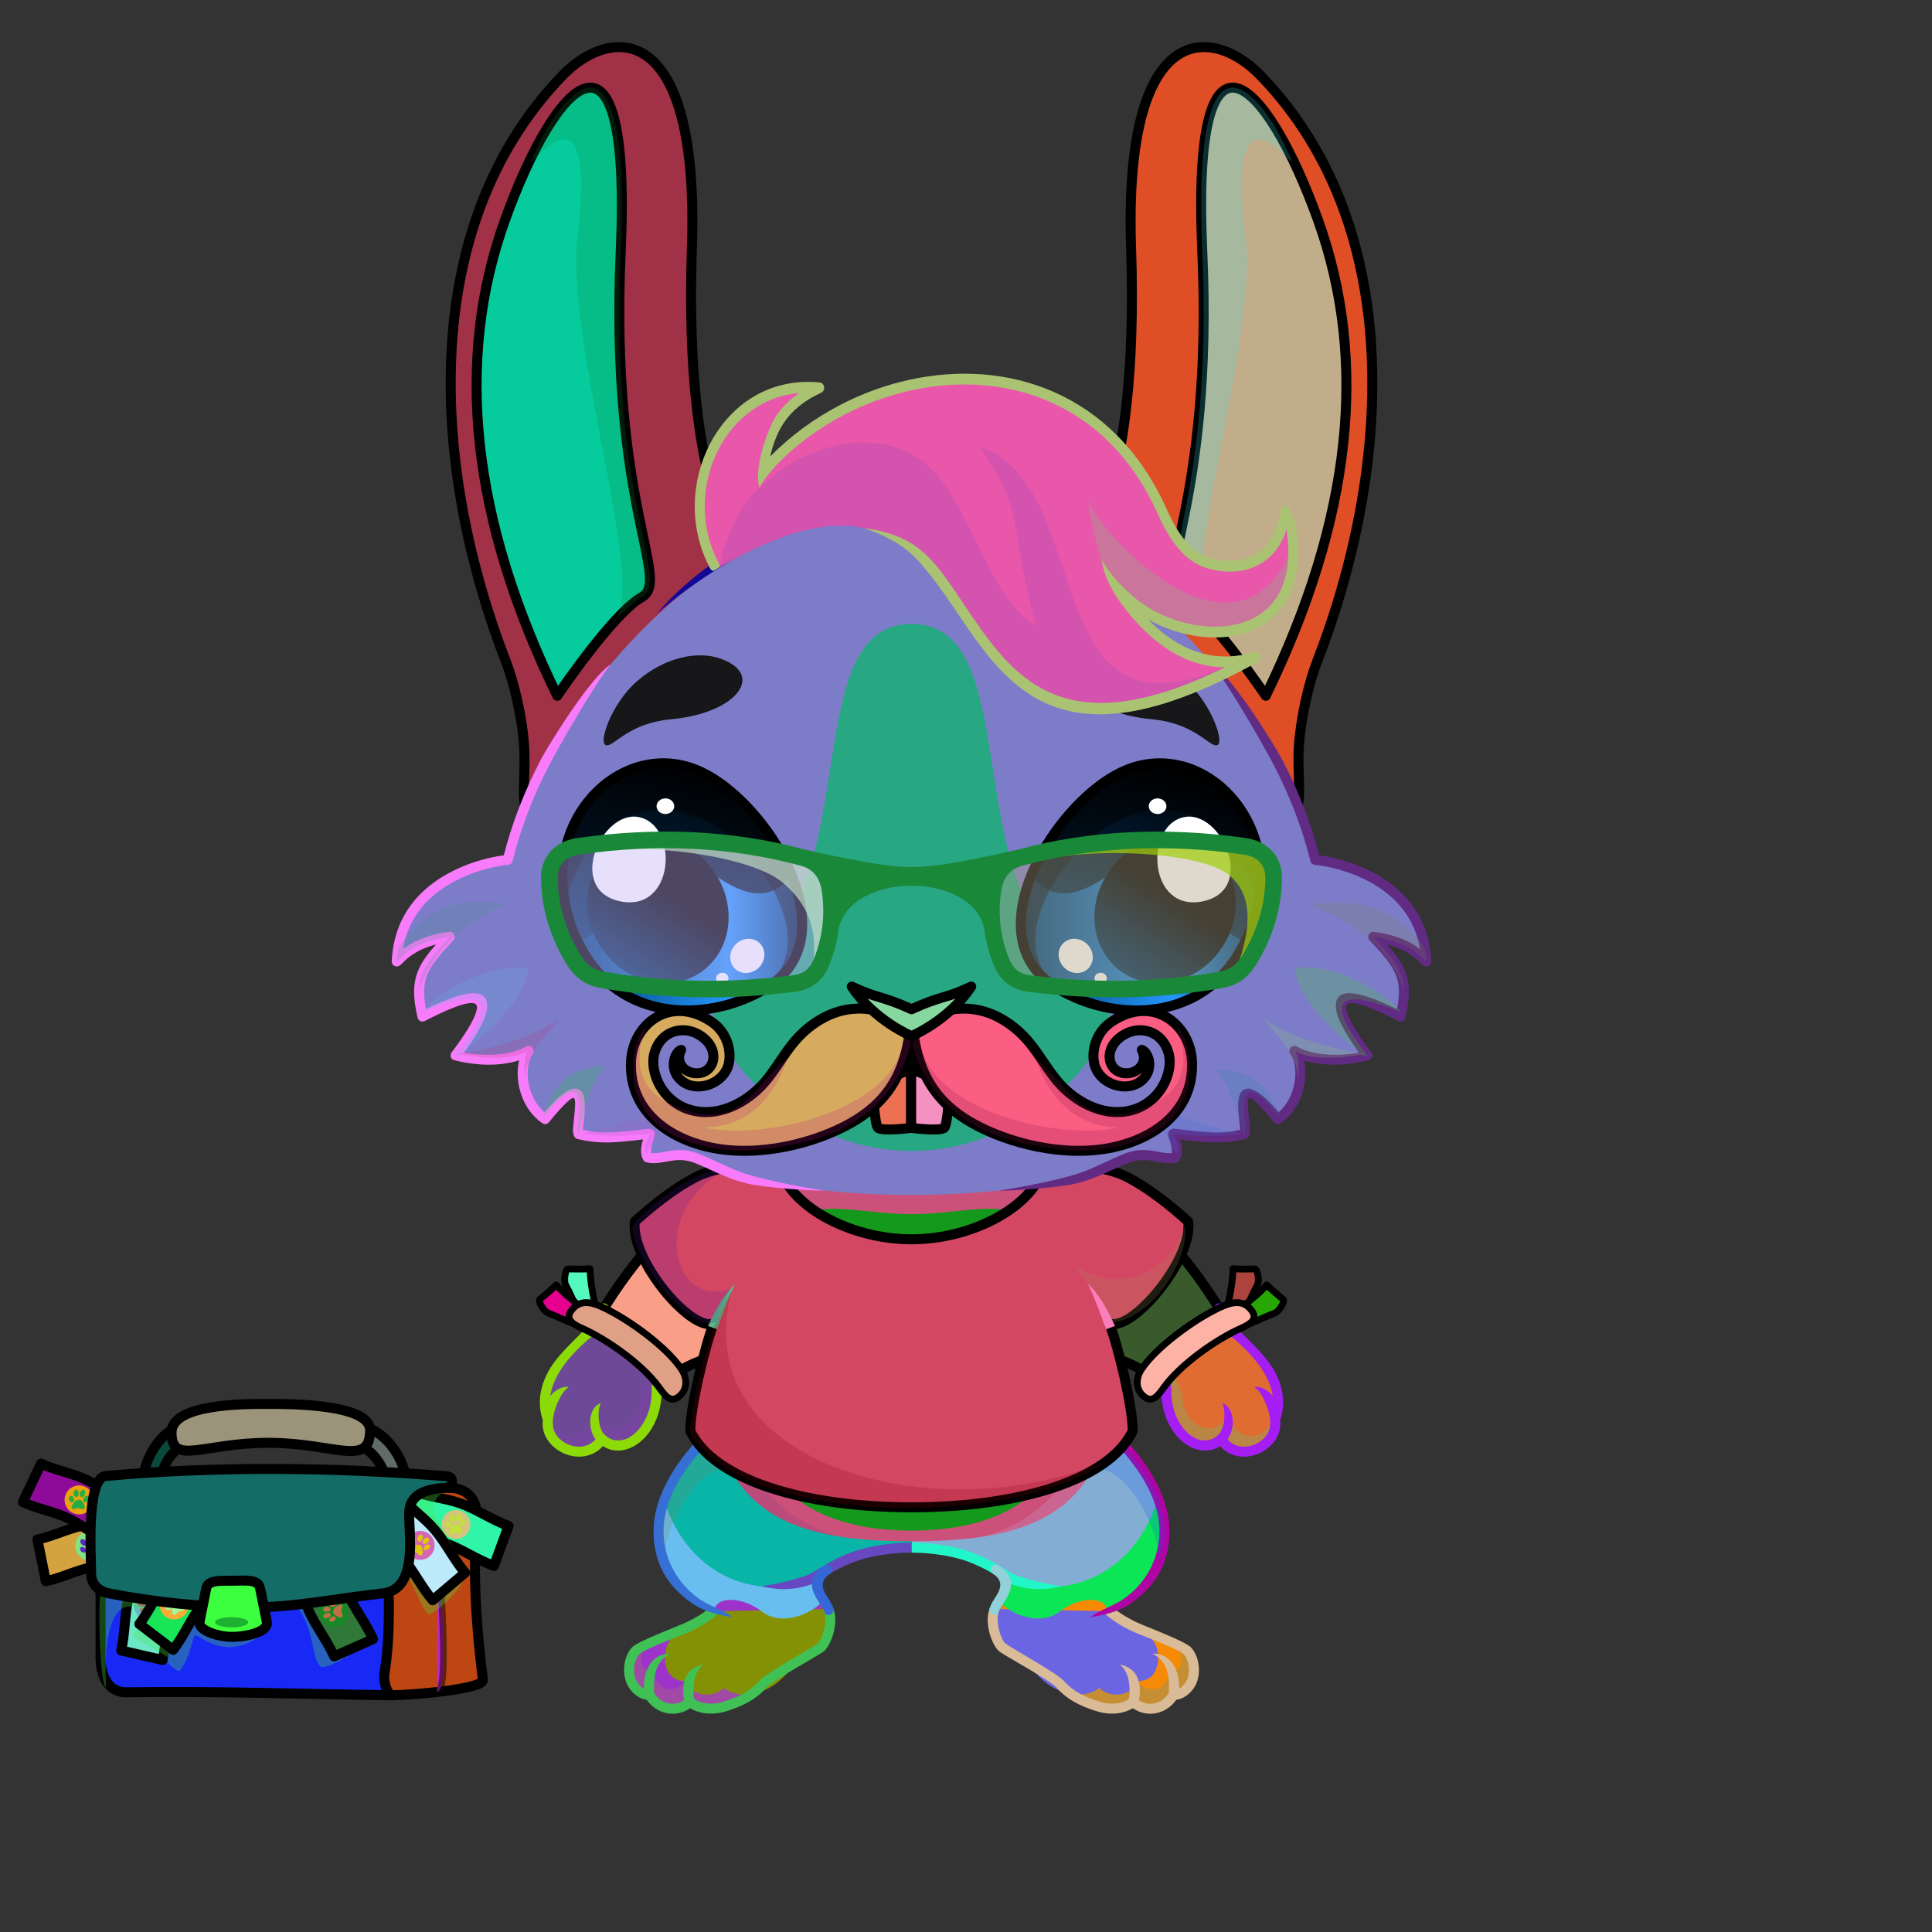 <svg xmlns="http://www.w3.org/2000/svg" xmlns:xlink="http://www.w3.org/1999/xlink" style="shape-rendering:geometricPrecision; text-rendering:geometricPrecision; image-rendering:optimizeQuality; fill-rule:evenodd; clip-rule:evenodd" version="1.1" viewBox="0 0 29000 29000" xml:space="preserve"><rect x="0" y="0" width="29000" height="29000" fill="#333333" stroke="none"/><defs><style type="text/css">.BraceletLeather-Mediumfil43new {fill:white;fill-opacity:0.2}
.BraceletLeather-Mediumfil46new {fill:white;fill-rule:nonzero;fill-opacity:0.2}
.BraceletLeather-Mediumfil42new {fill:url(#BraceletLeather-Mediumid14new)}
.BraceletLeather-Mediumstr3new {stroke:black;stroke-width:100;stroke-linecap:round;stroke-linejoin:round}
.BraceletLeather-Mediumfil33new {fill:none}
.BraceletLeather-Mediumfil44new {fill:url(#BraceletLeather-Mediumid88new)}
.BraceletLeather-Mediumfil45new {fill:url(#BraceletLeather-Mediumid672new);fill-rule:nonzero}
.BraceletLeather-Mediumstr4new {stroke:black;stroke-width:100}
.BraceletLeather-Mediumfil47new {fill:none;fill-rule:nonzero}
.BraceletLeather-Mediumfil48new {fill:url(#BraceletLeather-Mediumid15new)}
.BraceletLeather-Mediumfil49new {fill:url(#BraceletLeather-Mediumid207new)}
.BraceletLeather-Mediumfil50new {fill:url(#BraceletLeather-Mediumid690new);fill-rule:nonzero}
.HatGlasses-Mediumfil571new {fill:white;fill-opacity:0.4}
.HatGlasses-Mediumfil572new {fill:white;fill-opacity:0.702}
.HatGlasses-Mediumfil707new {fill:url(#HatGlasses-Mediumid680new);fill-rule:nonzero}
.NecklaceTShirtOrange-Mediumfil234 {fill:url(#NecklaceTShirtOrange-Mediumid129)}
.NecklaceTShirtOrange-Mediumfil235 {fill:#FFCC99;fill-opacity:0.502}
.NecklaceTShirtOrange-Mediumfil156 {fill:black}
.NecklaceTShirtOrange-Mediumfil12 {fill:black;fill-opacity:0.2}
.NecklaceTShirtOrange-Mediumfil11 {fill:none}
.NecklaceTShirtOrange-Mediumstr1 {stroke:black;stroke-width:150;stroke-linecap:round;stroke-linejoin:round}
.AccessorySuitcaseWithMoney2fil4suitcase {fill:#2B2B0C}
.AccessorySuitcaseWithMoney2fil5suitcase {fill:#97BF6F}
.AccessorySuitcaseWithMoney2fil7suitcase {fill:#99CC66}
.AccessorySuitcaseWithMoney2fil8suitcase {fill:black;fill-opacity:0.302}
.AccessorySuitcaseWithMoney2fil16suitcase {fill:url(#AccessorySuitcaseWithMoney2id3suitcase)}
.AccessorySuitcaseWithMoney2fil17suitcase {fill:#FFD3A6;fill-opacity:0.502}
.AccessorySuitcaseWithMoney2fil20suitcase {fill:url(#AccessorySuitcaseWithMoney2id6suitcase)}
.AccessorySuitcaseWithMoney2fil21suitcase {fill:black;fill-opacity:0.6}
.AccessorySuitcaseWithMoney2fil0suitcase {fill:url(#AccessorySuitcaseWithMoney2id2suitcase)}
.AccessorySuitcaseWithMoney2str0suitcase {stroke:black;stroke-width:150;stroke-linecap:round;stroke-linejoin:round}
.AccessorySuitcaseWithMoney2fil1suitcase {fill:url(#AccessorySuitcaseWithMoney2id0suitcase)}
.AccessorySuitcaseWithMoney2str1suitcase {stroke:black;stroke-width:150}
.AccessorySuitcaseWithMoney2fil2suitcase {fill:none}
.AccessorySuitcaseWithMoney2str2suitcase {stroke:black;stroke-width:100;stroke-opacity:0.502}
.AccessorySuitcaseWithMoney2fil3suitcase {fill:url(#AccessorySuitcaseWithMoney2id8suitcase)}
.AccessorySuitcaseWithMoney2fil6suitcase {fill:url(#AccessorySuitcaseWithMoney2id12suitcase)}
.AccessorySuitcaseWithMoney2fil9suitcase {fill:url(#AccessorySuitcaseWithMoney2id9suitcase)}
.AccessorySuitcaseWithMoney2fil10suitcase {fill:url(#AccessorySuitcaseWithMoney2id1suitcase)}
.AccessorySuitcaseWithMoney2fil11suitcase {fill:url(#AccessorySuitcaseWithMoney2id10suitcase)}
.AccessorySuitcaseWithMoney2fil12suitcase {fill:url(#AccessorySuitcaseWithMoney2id13suitcase)}
.AccessorySuitcaseWithMoney2fil13suitcase {fill:url(#AccessorySuitcaseWithMoney2id7suitcase)}
.AccessorySuitcaseWithMoney2fil14suitcase {fill:url(#AccessorySuitcaseWithMoney2id4suitcase)}
.AccessorySuitcaseWithMoney2fil15suitcase {fill:url(#AccessorySuitcaseWithMoney2id11suitcase)}
.AccessorySuitcaseWithMoney2str3suitcase {stroke:black;stroke-width:75;stroke-linejoin:round;stroke-dasharray:150 225;stroke-opacity:0.502}
.AccessorySuitcaseWithMoney2fil18suitcase {fill:none}
.AccessorySuitcaseWithMoney2str4suitcase {stroke:black;stroke-width:150;stroke-linejoin:round}
.AccessorySuitcaseWithMoney2fil19suitcase {fill:url(#AccessorySuitcaseWithMoney2id5suitcase)}
.HairBack-Rabbit0fil0 {fill:none}
    
.RightFoot-Rabbit0fil27 {fill:#fffef6}
    
.RightFoot-Rabbit0fil10 {fill:black;fill-opacity:0.2}
    
.RightFoot-Rabbit0fil0 {fill:none}
    
.RightFoot-Rabbit0fil28 {fill:black;fill-rule:nonzero}
    
.RightLeg-Rabbit0fil31 {fill:url(#RightLeg-Rabbit0id13)}
    
.RightLeg-Rabbit0fil27 {fill:#fffef6}
    
.RightLeg-Rabbit0fil28 {fill:black;fill-rule:nonzero}
    
.RightLeg-Rabbit0fil10 {fill:black;fill-opacity:0.2}
    
.LeftFoot-Rabbit0fil27 {fill:#fffef6}
    
.LeftFoot-Rabbit0fil10 {fill:black;fill-opacity:0.2}
    
.LeftFoot-Rabbit0fil0 {fill:none}
    
.LeftFoot-Rabbit0fil28 {fill:black;fill-rule:nonzero}
    
.LeftLeg-Rabbit0fil39 {fill:url(#LeftLeg-Rabbit0id6)}
    
.LeftLeg-Rabbit0fil27 {fill:#fffef6}
    
.LeftLeg-Rabbit0fil10 {fill:black;fill-opacity:0.2}
    
.LeftLeg-Rabbit0fil28 {fill:black;fill-rule:nonzero}
    
.RightHand-Rabbit0fil46 {fill:url(#RightHand-Rabbit0id27)}
    
.RightHand-Rabbit0fil10 {fill:black;fill-opacity:0.2}
    
.RightHand-Rabbit0fil0 {fill:none}
    
.RightHand-Rabbit0str0 {stroke:black;stroke-width:150;stroke-linecap:round;stroke-linejoin:round;stroke-miterlimit:22.926}
    
.RightPaw-Rabbit0fil27 {fill:#fffef6}
    
.RightPaw-Rabbit0fil10 {fill:black;fill-opacity:0.2}
    
.RightPaw-Rabbit0fil28 {fill:black;fill-rule:nonzero}
    
.LeftHand-Rabbit0fil52 {fill:url(#LeftHand-Rabbit0id173)}
    
.LeftHand-Rabbit0fil10 {fill:black;fill-opacity:0.2}
    
.LeftHand-Rabbit0fil0 {fill:none}
    
.LeftHand-Rabbit0str0 {stroke:black;stroke-width:150;stroke-linecap:round;stroke-linejoin:round;stroke-miterlimit:22.926}
    
.Body-Rabbit0fil58 {fill:url(#Body-Rabbit0id42)}
    
.Body-Rabbit0fil10 {fill:black;fill-opacity:0.2}
    
.Body-Rabbit0fil28 {fill:black;fill-rule:nonzero}
    
.Body-Rabbit0fil59 {fill:url(#Body-Rabbit0id23)}
    
.LeftPaw-Rabbit0fil27 {fill:#fffef6}
    
.LeftPaw-Rabbit0fil10 {fill:black;fill-opacity:0.2}
    
.LeftPaw-Rabbit0fil28 {fill:black;fill-rule:nonzero}
    
.Ears-Rabbit0fil66 {fill:url(#Ears-Rabbit0id54)}
    
.Ears-Rabbit0str0 {stroke:black;stroke-width:150;stroke-linecap:round;stroke-linejoin:round;stroke-miterlimit:22.926}
    
.Ears-Rabbit0fil67 {fill:url(#Ears-Rabbit0id46)}
    
.Ears-Rabbit0fil68 {fill:url(#Ears-Rabbit0id198)}
    
.Ears-Rabbit0fil0 {fill:none}
    
.Ears-Rabbit0fil10 {fill:black;fill-opacity:0.2}
    
.Ears-Rabbit0fil69 {fill:url(#Ears-Rabbit0id55)}
    
.Ears-Rabbit0fil70 {fill:url(#Ears-Rabbit0id50)}
    
.Ears-Rabbit0fil71 {fill:url(#Ears-Rabbit0id199)}
    
.Head-Rabbit7fil184 {fill:url(#Head-Rabbit7id186)}
    
.Head-Rabbit7fil28 {fill:black;fill-rule:nonzero}
    
.Head-Rabbit7fil10 {fill:black;fill-opacity:0.2}
    
.Head-Rabbit7fil185 {fill:url(#Head-Rabbit7id29)}
    
.Mouth-Rabbit7fil0 {fill:none}
    
.Mouth-Rabbit7str0 {stroke:black;stroke-width:150;stroke-linecap:round;stroke-linejoin:round;stroke-miterlimit:22.926}
    
.Mouth-Rabbit7fil200 {fill:url(#Mouth-Rabbit7id94)}
    
.Mouth-Rabbit7fil201 {fill:url(#Mouth-Rabbit7id83)}
    
.Mouth-Rabbit7fil10 {fill:black;fill-opacity:0.2}
    
.EyesClosed-Rabbit6fil207 {fill:#1d1b1f}
    
.EyesClosed-Rabbit6fil10 {fill:black;fill-opacity:0.2}
    
.EyesClosed-Rabbit6fil28 {fill:black;fill-rule:nonzero}
    
.Eyes-Rabbit6fil248 {fill:url(#Eyes-Rabbit6id174)}
    
.Eyes-Rabbit6fil249 {fill:url(#Eyes-Rabbit6id241)}
    
.Eyes-Rabbit6fil189 {fill:black;fill-opacity:0.502}
    
.Eyes-Rabbit6fil250 {fill:url(#Eyes-Rabbit6id98)}
    
.Eyes-Rabbit6fil0 {fill:none}
    
.Eyes-Rabbit6str0 {stroke:black;stroke-width:150;stroke-linecap:round;stroke-linejoin:round;stroke-miterlimit:22.926}
    
.Eyes-Rabbit6fil211 {fill:white}
    
.Eyes-Rabbit6fil251 {fill:url(#Eyes-Rabbit6id210)}
    
.Eyes-Rabbit6fil252 {fill:url(#Eyes-Rabbit6id261)}
    
.Eyes-Rabbit6fil253 {fill:url(#Eyes-Rabbit6id105)}
    
.Moustache-Rabbit8fil318 {fill:url(#Moustache-Rabbit8id229)}
    
.Moustache-Rabbit8str1 {stroke:black;stroke-width:150;stroke-linecap:round;stroke-linejoin:round;stroke-miterlimit:22.926}
    
.Moustache-Rabbit8fil10 {fill:black;fill-opacity:0.2}
    
.Moustache-Rabbit8fil319 {fill:url(#Moustache-Rabbit8id228)}
    
.Nose-Rabbit0fil320 {fill:url(#Nose-Rabbit0id300)}
    
.Nose-Rabbit0str0 {stroke:black;stroke-width:150;stroke-linecap:round;stroke-linejoin:round;stroke-miterlimit:22.926}
    
.Hair-Rabbit5fil341 {fill:url(#Hair-Rabbit5id34)}
    
.Hair-Rabbit5fil10 {fill:black;fill-opacity:0.2}
    
.Hair-Rabbit5fil28 {fill:black;fill-rule:nonzero}
    
</style><linearGradient gradientUnits="userSpaceOnUse" id="BraceletLeather-Mediumid14new" x1="8682.96" x2="8745.92" y1="19682.8" y2="19053.1">
   <stop offset="0" style="stop-opacity:1; stop-color:#683501"/>
   <stop offset="1" style="stop-opacity:1; stop-color:#B08227"/>
  </linearGradient><linearGradient gradientUnits="userSpaceOnUse" id="BraceletLeather-Mediumid88new" x1="8626.8" x2="8294.02" xlink:href="#BraceletLeather-Mediumid14new" y1="19859" y2="19314.4">
  </linearGradient><linearGradient gradientUnits="userSpaceOnUse" id="BraceletLeather-Mediumid672new" x1="8784.44" x2="10049.5" y1="19759" y2="20796.3">
   <stop offset="0" style="stop-opacity:1; stop-color:#643300"/>
   <stop offset="0.322" style="stop-opacity:1; stop-color:#B5872A"/>
   <stop offset="1" style="stop-opacity:1; stop-color:#643300"/>
  </linearGradient><linearGradient gradientUnits="userSpaceOnUse" id="BraceletLeather-Mediumid15new" x1="18680.9" x2="18617.9" xlink:href="#BraceletLeather-Mediumid14new" y1="19682.8" y2="19053.1">
  </linearGradient><linearGradient gradientUnits="userSpaceOnUse" id="BraceletLeather-Mediumid207new" x1="18737" x2="19069.8" xlink:href="#BraceletLeather-Mediumid14new" y1="19859" y2="19314.4">
  </linearGradient><linearGradient gradientUnits="userSpaceOnUse" id="BraceletLeather-Mediumid690new" x1="18579.4" x2="17314.3" xlink:href="#BraceletLeather-Mediumid672new" y1="19759" y2="20796.3">
  </linearGradient><linearGradient gradientUnits="userSpaceOnUse" id="HatGlasses-Mediumid680new" x1="11522.6" x2="15841.3" y1="16145.3" y2="11308.4">
   <stop offset="0" style="stop-opacity:1; stop-color:#01013B"/>
   <stop offset="1" style="stop-opacity:1; stop-color:#000094"/>
  </linearGradient><linearGradient gradientUnits="userSpaceOnUse" id="NecklaceTShirtOrange-Mediumid129" x1="11119.7" x2="16244.9" xlink:href="#NecklaceTShirtOrange-Mediumid47" y1="22253.9" y2="17835.6">
  </linearGradient><linearGradient gradientUnits="userSpaceOnUse" id="AccessorySuitcaseWithMoney2id3suitcase" x1="4071.32" x2="4071.32" y1="24128" y2="22049.1">
   <stop offset="0" style="stop-opacity:1; stop-color:#F0A152"/>
   <stop offset="0.51" style="stop-opacity:1; stop-color:#905828"/>
   <stop offset="1" style="stop-opacity:1; stop-color:#5C380F"/>
  </linearGradient><linearGradient gradientUnits="userSpaceOnUse" id="AccessorySuitcaseWithMoney2id6suitcase" x1="4065" x2="4065" xlink:href="#AccessorySuitcaseWithMoney2id0suitcase" y1="21780.4" y2="21073">
  </linearGradient><linearGradient gradientUnits="userSpaceOnUse" id="AccessorySuitcaseWithMoney2id2suitcase" x1="3721.95" x2="3721.95" y1="25447" y2="22331">
   <stop offset="0" style="stop-opacity:1; stop-color:#F0A152"/>
   <stop offset="0.439" style="stop-opacity:1; stop-color:#7A4110"/>
   <stop offset="1" style="stop-opacity:1; stop-color:#3D1C0B"/>
  </linearGradient><linearGradient gradientUnits="userSpaceOnUse" id="AccessorySuitcaseWithMoney2id8suitcase" x1="6329.29" x2="7310.71" xlink:href="#AccessorySuitcaseWithMoney2id1suitcase" y1="22475.9" y2="23420.1">
  </linearGradient><linearGradient gradientUnits="userSpaceOnUse" id="AccessorySuitcaseWithMoney2id12suitcase" x1="2288.7" x2="2306.3" xlink:href="#AccessorySuitcaseWithMoney2id1suitcase" y1="23323.9" y2="24906.1">
  </linearGradient><linearGradient gradientUnits="userSpaceOnUse" id="AccessorySuitcaseWithMoney2id9suitcase" x1="5888.3" x2="6617.7" xlink:href="#AccessorySuitcaseWithMoney2id1suitcase" y1="22571.6" y2="23912.4">
  </linearGradient><linearGradient gradientUnits="userSpaceOnUse" id="AccessorySuitcaseWithMoney2id10suitcase" x1="4502.47" x2="5505.53" xlink:href="#AccessorySuitcaseWithMoney2id1suitcase" y1="23565.1" y2="24530.9">
  </linearGradient><linearGradient gradientUnits="userSpaceOnUse" id="AccessorySuitcaseWithMoney2id13suitcase" x1="2107.54" x2="612.46" xlink:href="#AccessorySuitcaseWithMoney2id1suitcase" y1="23155.9" y2="23392.1">
  </linearGradient><linearGradient gradientUnits="userSpaceOnUse" id="AccessorySuitcaseWithMoney2id7suitcase" x1="1723.69" x2="590.31" xlink:href="#AccessorySuitcaseWithMoney2id1suitcase" y1="23039.4" y2="22115.6">
  </linearGradient><linearGradient gradientUnits="userSpaceOnUse" id="AccessorySuitcaseWithMoney2id4suitcase" x1="2359.68" x2="2544.48" y1="21450.5" y2="22346.5">
   <stop offset="0" style="stop-opacity:1; stop-color:#77838F"/>
   <stop offset="0.29" style="stop-opacity:1; stop-color:#ADB3B8"/>
   <stop offset="0.62" style="stop-opacity:1; stop-color:#7F8A93"/>
   <stop offset="1" style="stop-opacity:1; stop-color:#fffef6"/>
  </linearGradient><linearGradient gradientUnits="userSpaceOnUse" id="AccessorySuitcaseWithMoney2id11suitcase" x1="5631.41" x2="5850.65" xlink:href="#AccessorySuitcaseWithMoney2id4suitcase" y1="21439" y2="22358">
  </linearGradient><linearGradient gradientUnits="userSpaceOnUse" id="AccessorySuitcaseWithMoney2id5suitcase" x1="3332.63" x2="3667.69" xlink:href="#AccessorySuitcaseWithMoney2id4suitcase" y1="23737.5" y2="24557.5">
  </linearGradient><linearGradient gradientUnits="objectBoundingBox" id="RightLeg-Rabbit0id13" x1="50%" x2="50%" xlink:href="#RightLeg-Rabbit0id6" y1="105.828%" y2="0%">
  </linearGradient><linearGradient gradientUnits="objectBoundingBox" id="LeftLeg-Rabbit0id6" x1="50%" x2="50%" y1="105.828%" y2="0%">
   <stop offset="0" style="stop-opacity:1; stop-color:#fffdf7"/>
   <stop offset="0.439" style="stop-opacity:1; stop-color:#fffdf7"/>
   <stop offset="1" style="stop-opacity:1; stop-color:#fff4d1"/>
  </linearGradient><linearGradient gradientUnits="objectBoundingBox" id="RightHand-Rabbit0id27" x1="34.059%" x2="65.941%" xlink:href="#RightHand-Rabbit0id26" y1="2.366%" y2="97.634%">
  </linearGradient><linearGradient gradientUnits="objectBoundingBox" id="LeftHand-Rabbit0id173" x1="73.727%" x2="26.114%" xlink:href="#LeftHand-Rabbit0id26" y1="4.016%" y2="96.235%">
  </linearGradient><linearGradient gradientUnits="objectBoundingBox" id="Body-Rabbit0id42" x1="50%" x2="50%" y1="2.16557e-14%" y2="100%">
   <stop offset="0" style="stop-opacity:1; stop-color:#d9cda7"/>
   <stop offset="0.031" style="stop-opacity:1; stop-color:#d9cda7"/>
   <stop offset="0.529" style="stop-opacity:1; stop-color:#fff4d1"/>
   <stop offset="1" style="stop-opacity:1; stop-color:#fffdf7"/>
  </linearGradient><linearGradient gradientUnits="userSpaceOnUse" id="Body-Rabbit0id23" x1="13681.92" x2="13681.92" y1="22974.87" y2="18143.76">
   <stop offset="0" style="stop-opacity:1; stop-color:#fffef6"/>
   <stop offset="0.659" style="stop-opacity:1; stop-color:#fffef6"/>
   <stop offset="1" style="stop-opacity:1; stop-color:#f2f0dc"/>
  </linearGradient><linearGradient gradientUnits="userSpaceOnUse" id="Ears-Rabbit0id54" x1="6616.76" x2="11293.5" y1="6006.37" y2="6832.15">
   <stop offset="0" style="stop-opacity:1; stop-color:#fffef6"/>
   <stop offset="1" style="stop-opacity:1; stop-color:#f2f0dc"/>
  </linearGradient><linearGradient gradientUnits="objectBoundingBox" id="Ears-Rabbit0id46" x1="0%" x2="106.507%" xlink:href="#Ears-Rabbit0id43" y1="47.279%" y2="52.721%">
  </linearGradient><linearGradient gradientUnits="objectBoundingBox" id="Ears-Rabbit0id198" x1="0%" x2="121.58%" y1="47.672%" y2="52.611%">
   <stop offset="0" style="stop-opacity:1; stop-color:#DFAEAC"/>
   <stop offset="1" style="stop-opacity:1; stop-color:#AD7272"/>
  </linearGradient><linearGradient gradientUnits="userSpaceOnUse" id="Ears-Rabbit0id55" x1="20747.12" x2="16070.38" xlink:href="#Ears-Rabbit0id54" y1="6006.37" y2="6832.15">
  </linearGradient><linearGradient gradientUnits="userSpaceOnUse" id="Ears-Rabbit0id50" x1="20389.93" x2="17449.13" xlink:href="#Ears-Rabbit0id43" y1="5631.1" y2="6127.88">
  </linearGradient><linearGradient gradientUnits="userSpaceOnUse" id="Ears-Rabbit0id199" x1="19507.15" x2="17223.39" xlink:href="#Ears-Rabbit0id198" y1="6105.27" y2="6443.58">
  </linearGradient><linearGradient gradientUnits="userSpaceOnUse" id="Head-Rabbit7id186" x1="13475.77" x2="13475.77" xlink:href="#Head-Rabbit7id39" y1="17936.72" y2="7484.8">
  </linearGradient><linearGradient gradientUnits="userSpaceOnUse" id="Head-Rabbit7id29" x1="13681.94" x2="13681.94" xlink:href="#Head-Rabbit7id23" y1="9364.32" y2="17278">
  </linearGradient><linearGradient gradientUnits="userSpaceOnUse" id="Mouth-Rabbit7id94" x1="13385.7" x2="13385.7" xlink:href="#Mouth-Rabbit7id81" y1="16046.07" y2="16954.16">
  </linearGradient><linearGradient gradientUnits="userSpaceOnUse" id="Mouth-Rabbit7id83" x1="13967.74" x2="13967.74" xlink:href="#Mouth-Rabbit7id81" y1="16046.07" y2="16954.16">
  </linearGradient><linearGradient gradientUnits="userSpaceOnUse" id="Eyes-Rabbit6id174" x1="16667.93" x2="17677.76" xlink:href="#Eyes-Rabbit6id41" y1="15132.42" y2="11496.91">
  </linearGradient><linearGradient gradientUnits="userSpaceOnUse" id="Eyes-Rabbit6id241" x1="18705.14" x2="15387.37" y1="14273.54" y2="14273.54">
   <stop offset="0" style="stop-opacity:1; stop-color:#00437d"/>
   <stop offset="0.329" style="stop-opacity:1; stop-color:#2597fc"/>
   <stop offset="1" style="stop-opacity:1; stop-color:#00437d"/>
  </linearGradient><linearGradient gradientUnits="userSpaceOnUse" id="Eyes-Rabbit6id98" x1="18108" x2="16868.41" xlink:href="#Eyes-Rabbit6id84" y1="12713.47" y2="14609.39">
  </linearGradient><linearGradient gradientUnits="userSpaceOnUse" id="Eyes-Rabbit6id210" x1="9782" x2="10791.82" xlink:href="#Eyes-Rabbit6id41" y1="15132.42" y2="11496.91">
  </linearGradient><linearGradient gradientUnits="userSpaceOnUse" id="Eyes-Rabbit6id261" x1="12042.85" x2="8725.08" xlink:href="#Eyes-Rabbit6id241" y1="14273.54" y2="14273.54">
  </linearGradient><linearGradient gradientUnits="userSpaceOnUse" id="Eyes-Rabbit6id105" x1="10495.48" x2="9255.89" xlink:href="#Eyes-Rabbit6id84" y1="12713.47" y2="14609.39">
  </linearGradient><linearGradient gradientUnits="userSpaceOnUse" id="Moustache-Rabbit8id229" x1="16246.96" x2="17477.53" xlink:href="#Moustache-Rabbit8id135" y1="15501.45" y2="16808.34">
  </linearGradient><linearGradient gradientUnits="userSpaceOnUse" id="Moustache-Rabbit8id228" x1="11116.9" x2="9886.33" xlink:href="#Moustache-Rabbit8id135" y1="15501.45" y2="16808.34">
  </linearGradient><linearGradient gradientUnits="userSpaceOnUse" id="Nose-Rabbit0id300" x1="12846.46" x2="12948.19" y1="14801.53" y2="15641.16">
   <stop offset="0" style="stop-opacity:1; stop-color:#FFCCCC"/>
   <stop offset="1" style="stop-opacity:1; stop-color:#DB9092"/>
  </linearGradient><linearGradient gradientUnits="userSpaceOnUse" id="Hair-Rabbit5id34" x1="12133.98" x2="17782.25" y1="10758.92" y2="5583.22">
   <stop offset="0" style="stop-opacity:1; stop-color:#d6b2cb"/>
   <stop offset="0.612" style="stop-opacity:1; stop-color:#efdeea"/>
   <stop offset="1" style="stop-opacity:1; stop-color:#efdeea"/>
  </linearGradient><linearGradient gradientUnits="userSpaceOnUse" id="NecklaceTShirtOrange-Mediumid47" x1="10744.2" x2="16620.4" y1="22520.7" y2="17455">
   <stop offset="0" style="stop-opacity:1; stop-color:#CC5F00"/>
   <stop offset="1" style="stop-opacity:1; stop-color:#FFA100"/>
  </linearGradient><linearGradient gradientUnits="userSpaceOnUse" id="AccessorySuitcaseWithMoney2id0suitcase" x1="6508.19" x2="6508.19" y1="25446" y2="22331">
   <stop offset="0" style="stop-opacity:1; stop-color:#B36D1D"/>
   <stop offset="0.451" style="stop-opacity:1; stop-color:#80421C"/>
   <stop offset="1" style="stop-opacity:1; stop-color:#4D240F"/>
  </linearGradient><linearGradient gradientUnits="userSpaceOnUse" id="AccessorySuitcaseWithMoney2id1suitcase" x1="3138.98" x2="2463.02" y1="23298.1" y2="24652.9">
   <stop offset="0" style="stop-opacity:1; stop-color:#335724"/>
   <stop offset="0.51" style="stop-opacity:1; stop-color:#92B871"/>
   <stop offset="1" style="stop-opacity:1; stop-color:#BECF9D"/>
  </linearGradient><linearGradient gradientUnits="objectBoundingBox" id="RightLeg-Rabbit0id6" x1="50%" x2="50%" y1="105.828%" y2="0%">
   <stop offset="0" style="stop-opacity:1; stop-color:#fffdf7"/>
   <stop offset="0.439" style="stop-opacity:1; stop-color:#fffdf7"/>
   <stop offset="1" style="stop-opacity:1; stop-color:#fff4d1"/>
  </linearGradient><linearGradient gradientUnits="userSpaceOnUse" id="RightHand-Rabbit0id26" x1="16087.42" x2="17274.71" y1="17785.04" y2="20860.85">
   <stop offset="0" style="stop-opacity:1; stop-color:#d9cda7"/>
   <stop offset="0.878" style="stop-opacity:1; stop-color:#fff4d1"/>
   <stop offset="1" style="stop-opacity:1; stop-color:#fff4d1"/>
  </linearGradient><linearGradient gradientUnits="userSpaceOnUse" id="LeftHand-Rabbit0id26" x1="16087.42" x2="17274.71" y1="17785.04" y2="20860.85">
   <stop offset="0" style="stop-opacity:1; stop-color:#d9cda7"/>
   <stop offset="0.878" style="stop-opacity:1; stop-color:#fff4d1"/>
   <stop offset="1" style="stop-opacity:1; stop-color:#fff4d1"/>
  </linearGradient><linearGradient gradientUnits="userSpaceOnUse" id="Ears-Rabbit0id43" x1="20439.04" x2="17328.61" y1="5146.97" y2="5706.05">
   <stop offset="0" style="stop-opacity:1; stop-color:#F5E2E2"/>
   <stop offset="0.671" style="stop-opacity:1; stop-color:#DDC0C0"/>
   <stop offset="1" style="stop-opacity:1; stop-color:#C49D9D"/>
  </linearGradient><linearGradient gradientUnits="userSpaceOnUse" id="Head-Rabbit7id39" x1="13686.09" x2="13686.08" y1="17936.72" y2="7484.8">
   <stop offset="0" style="stop-opacity:1; stop-color:#d9cda7"/>
   <stop offset="0.4" style="stop-opacity:1; stop-color:#fff4d1"/>
   <stop offset="1" style="stop-opacity:1; stop-color:#fffdf7"/>
  </linearGradient><linearGradient gradientUnits="userSpaceOnUse" id="Head-Rabbit7id23" x1="13681.92" x2="13681.92" y1="22974.87" y2="18143.76">
   <stop offset="0" style="stop-opacity:1; stop-color:#fffef6"/>
   <stop offset="0.659" style="stop-opacity:1; stop-color:#fffef6"/>
   <stop offset="1" style="stop-opacity:1; stop-color:#f2f0dc"/>
  </linearGradient><linearGradient gradientUnits="userSpaceOnUse" id="Mouth-Rabbit7id81" x1="13402.39" x2="13402.39" y1="15588.37" y2="16582.43">
   <stop offset="0" style="stop-opacity:1; stop-color:#D6D6D6"/>
   <stop offset="0.6" style="stop-opacity:1; stop-color:white"/>
   <stop offset="1" style="stop-opacity:1; stop-color:#fffef6"/>
  </linearGradient><linearGradient gradientUnits="userSpaceOnUse" id="Eyes-Rabbit6id41" x1="17102.45" x2="17102.45" y1="15038.45" y2="11047.09">
   <stop offset="0" style="stop-opacity:1; stop-color:#00437d"/>
   <stop offset="1" style="stop-opacity:1; stop-color:black"/>
  </linearGradient><linearGradient gradientUnits="userSpaceOnUse" id="Eyes-Rabbit6id84" x1="16563.56" x2="16563.56" y1="11311.33" y2="14277.21">
   <stop offset="0" style="stop-opacity:1; stop-color:black"/>
   <stop offset="0.4" style="stop-opacity:1; stop-color:black"/>
   <stop offset="1" style="stop-opacity:1; stop-color:#003563"/>
  </linearGradient><linearGradient gradientUnits="userSpaceOnUse" id="Moustache-Rabbit8id135" x1="15916.59" x2="11341.67" y1="16667" y2="19359.82">
   <stop offset="0" style="stop-opacity:1; stop-color:#efdeea"/>
   <stop offset="1" style="stop-opacity:1; stop-color:#d6b2cb"/>
  </linearGradient></defs><g id="HairBack-Rabbit0">
  <animateTransform additive="sum" attributeName="transform" dur="10" repeatCount="indefinite" type="translate" values="0;0 200;0;0 200;0;0 200;0;0 200;0"/>
  <rect class="HairBack-Rabbit0fil0" height="889.5" width="889.5" x="13237.19" y="6589.66"/>
 </g><g id="RightFoot-Rabbit0">
  <path class="RightFoot-Rabbit0fil27" d="M17611.19 25439.21c-123.56,214.04 -403.48,285.33 -610.7,105.88 -70.65,70.23 -293.11,185.78 -526.32,65.76 -538.29,-277.03 -1055.04,-639.06 -1398.31,-887.33 -220.49,-159.46 -188.05,-525.91 -70.64,-700.58 363.68,340.29 782.66,-165.21 1075.55,-247.93 373.84,-101.68 736.94,157.82 534.63,412.54 198.78,95.76 1024.55,447.2 1177.27,620.9 168.78,191.95 120.75,630.76 -181.48,630.76z" style="fill:#f68a05"/>
  <path class="RightFoot-Rabbit0fil10" d="M17619.89 25467.81c-123.56,214.04 -392.89,285.33 -600.11,105.88 -263.27,261.71 -916.66,-12.43 -1207.68,-387.7 -314.79,-217.24 -676.79,-421.62 -795.64,-500.03 -156.12,-103 -53.19,-398.33 -20.96,-584.15 17.85,-13.98 36.32,-26.67 55.45,-37.83 -59.89,533.31 1968.85,1766.03 1957.44,1098.35 213.34,341.57 585.05,186.16 533.82,-150.27 126.71,133.91 271.29,-14.39 142.78,-274 182.48,62.12 215.54,288.03 209.67,440.56 -17.28,153.49 -106.7,289.19 -274.77,289.19z" style="fill:#08a2ee"/>
  <path class="RightFoot-Rabbit0fil0" d="M16655.48 24185.7c277.12,231.33 479.91,239.56 632.6,413.23 168.75,191.92 120.75,630.76 -181.48,630.76 -123.56,214.04 -403.48,285.33 -610.7,105.88 -70.65,70.23 -276.53,145.76 -526.32,65.76 -409.3,-131.08 -519.97,-488.94 -871.1,-725.96 -156.04,-105.33 -138.82,-331.38 -109.24,-523.93" style="fill:#6b65e3"/>
  <path class="RightFoot-Rabbit0fil28" d="M16703.53 24128.28c-32.23,14.49 -151.74,68.29 -96.1,114.84 143.13,119.49 265.97,181.45 373.06,235.47 99.11,49.99 720.41,275.03 788.45,352.42 80.91,92.01 97.3,255.88 55.21,369.54 -18.07,48.79 -77.99,123.14 -125.37,147 7.55,-268.78 -114.77,-534.12 -402.24,-526.25 186.74,95.17 268.32,253.8 247.69,592.25 -49.04,79.15 -127.69,137.43 -219.87,155.2 -79.73,15.37 -160.2,-1.74 -228.24,-45.5 38.29,-218.05 10.29,-483.64 -289.14,-537.54 139.24,98.32 162.69,330.02 141.92,510.69 -31.45,29.61 -97.92,60.43 -188.69,71.77 -74.89,9.35 -163.69,4.41 -259.78,-26.36 -221.4,-70.9 -389.39,-150.77 -526.67,-306.64 -103.47,-117.46 -723.13,-457.1 -875.28,-559.8 -56.89,-38.4 -106.48,-200.43 -115.52,-274.13 -5.91,-48.16 -12.39,-90.93 -7.5,-133.2 3.75,-32.35 5.98,-48.97 23.54,-102.83 14.63,-97.52 -109.65,-115.23 -144.78,-21.39 -12.89,39.53 -20.74,74.23 -25.45,109.36 -7,52.14 -2.13,105.01 5.37,166.22 13.96,113.78 81.43,313.29 180.56,380.19 136.05,91.83 749.3,424.19 846.56,534.6 151.08,171.53 332.23,266.34 593.47,350 119.65,38.32 230.28,44.46 323.64,32.8 92.59,-11.56 170.46,-41.41 225.37,-75.73 103.09,69.99 225.69,98.3 348.74,74.57 124.29,-23.96 233.03,-98.13 304.52,-201.86 136.16,-15.63 261.32,-136.4 307.77,-261.86 61.19,-165.25 34.13,-386.54 -83.33,-520.12 -86.71,-98.62 -720.16,-329.8 -833.57,-387 -99.73,-50.31 -214.13,-108.01 -344.34,-216.71z" style="fill:#dabb97"/>
 </g><g id="LeftFoot-Rabbit0">
  <path class="LeftFoot-Rabbit0fil27" d="M9752.69 25439.21c123.56,214.04 403.48,285.33 610.7,105.88 70.65,70.23 276.53,145.75 526.32,65.76 409.29,-131.08 1021.6,-618.6 1364.87,-866.87 220.49,-159.46 204.8,-507.21 104.08,-721.04 -363.68,340.29 -782.66,-165.21 -1075.55,-247.93 -373.84,-101.68 -736.94,157.82 -534.63,412.54 -198.78,95.76 -1024.55,447.2 -1177.27,620.9 -168.78,191.95 -120.75,630.76 181.48,630.76z" style="fill:#9e33c9"/>
  <path class="LeftFoot-Rabbit0fil10" d="M9743.99 25467.81c123.56,214.04 392.89,285.33 600.11,105.88 263.27,261.71 916.66,-12.43 1207.68,-387.7 314.79,-217.24 676.79,-421.62 795.64,-500.03 156.12,-103 53.19,-398.33 20.96,-584.15 -17.85,-13.98 -36.32,-26.67 -55.45,-37.83 59.89,533.31 -1968.85,1766.03 -1957.44,1098.35 -213.34,341.57 -585.05,186.16 -533.82,-150.27 -126.71,133.91 -271.29,-14.39 -142.78,-274 -182.48,62.12 -215.54,288.03 -209.67,440.56 17.28,153.49 106.7,289.19 274.77,289.19z" style="fill:#aea01a"/>
  <path class="LeftFoot-Rabbit0fil0" d="M10708.4 24185.7c-277.12,231.33 -479.91,239.56 -632.6,413.23 -168.75,191.92 -120.75,630.76 181.48,630.76 123.56,214.04 403.48,285.33 610.7,105.88 70.65,70.23 276.53,145.76 526.32,65.76 409.3,-131.08 519.97,-488.94 871.1,-725.96 156.04,-105.33 138.82,-331.38 109.24,-523.93" style="fill:#859104"/>
  <path class="LeftFoot-Rabbit0fil28" d="M10660.35 24128.28c32.23,14.49 151.74,68.29 96.1,114.84 -143.13,119.49 -265.97,181.45 -373.06,235.47 -99.11,49.99 -720.41,275.03 -788.45,352.42 -80.91,92.01 -97.3,255.88 -55.21,369.54 18.07,48.79 77.99,123.14 125.37,147 -7.55,-268.78 114.77,-534.12 402.24,-526.25 -186.74,95.17 -268.32,253.8 -247.69,592.25 49.04,79.15 127.69,137.43 219.87,155.2 79.73,15.37 160.2,-1.74 228.24,-45.5 -38.29,-218.05 -10.29,-483.64 289.14,-537.54 -139.24,98.32 -162.69,330.02 -141.92,510.69 31.45,29.61 97.92,60.43 188.69,71.77 74.89,9.35 163.69,4.41 259.78,-26.36 221.4,-70.9 389.39,-150.77 526.67,-306.64 103.47,-117.46 723.13,-457.1 875.28,-559.8 56.89,-38.4 106.48,-200.43 115.52,-274.13 5.91,-48.16 12.39,-90.93 7.5,-133.2 -3.75,-32.35 -5.98,-48.97 -23.54,-102.83 -14.63,-97.52 109.65,-115.23 144.78,-21.39 12.89,39.53 20.74,74.23 25.45,109.36 7,52.14 2.13,105.01 -5.37,166.22 -13.96,113.78 -81.43,313.29 -180.56,380.19 -136.05,91.83 -749.3,424.19 -846.56,534.6 -151.08,171.53 -332.23,266.34 -593.47,350 -119.65,38.32 -230.28,44.46 -323.64,32.8 -92.59,-11.56 -170.46,-41.41 -225.37,-75.73 -103.09,69.99 -225.69,98.3 -348.74,74.57 -124.29,-23.96 -233.03,-98.13 -304.52,-201.86 -136.16,-15.63 -261.32,-136.4 -307.77,-261.86 -61.19,-165.25 -34.13,-386.54 83.33,-520.12 86.71,-98.62 720.16,-329.8 833.57,-387 99.73,-50.31 214.13,-108.01 344.34,-216.71z" style="fill:#3fc156"/>
 </g><g id="RightLeg-Rabbit0">
  <path class="RightLeg-Rabbit0fil31" d="M13681.96 23259.3c350.13,0 1187.7,54.85 1405.45,467.27 87.55,165.82 -151.71,216.56 -84.09,308.83 214.87,221.86 637.04,349.26 895.5,148.38 312.37,-242.78 712.13,-231.34 719.72,-12.18 370.09,-264.31 864.16,-647.7 865.47,-1092.28 2.53,-860.67 -851.23,-1651.69 -1153.94,-1891.1 -621.48,859.57 -1470.39,1269.07 -2648.11,1328.08l0 743z" style="fill:#84add4"/>
  <path class="RightLeg-Rabbit0fil27" d="M15041.74 23686.98c95.88,103.18 -23.84,202.94 -38.42,358.42 214.87,221.86 637.05,349.26 895.5,148.38 312.37,-242.77 712.13,-231.34 719.72,-12.18 500.6,-357.52 1118.93,-754.49 755.85,-1660.39 -386.13,1194.45 -1463.35,1524.06 -2332.65,1165.77z" style="fill:#0ae655"/>
  <path class="RightLeg-Rabbit0fil28" d="M16285.67 21248.32c474.85,376.94 1120.37,1042.59 1118.33,1735.75 -1.13,388.03 -178.15,727.78 -465.88,963.66 -200.45,164.33 -440.69,212.09 -574.07,330.27 171.14,-34.1 422.55,-72.82 630.16,-223.79 362.58,-263.67 557.8,-589.45 559.21,-1070.14 2.19,-736.68 -664.8,-1449.29 -1177.06,-1854.44l-46.29 58.59 -44.38 60.1 -0.02 0z" style="fill:#af04a3"/>
  <path class="RightLeg-Rabbit0fil10" d="M17375.94 23464.04c67.26,-148.73 106.69,-305.87 107.15,-464.07 2.29,-775.51 -724.56,-1425.03 -1053.4,-1726.35l-157.05 727.06c26.43,47.89 52.85,95.78 79.28,143.67 387.48,-413.26 1131.08,852.41 1024.02,1319.69z" style="fill:#045df7"/>
  <path class="RightLeg-Rabbit0fil28" d="M13681.96 23156.77c0,53.89 0,70.23 0,150.29 1.05,-0.09 369.66,-11.33 754.66,102.19 128.96,38.03 326.86,124.14 481.95,220.11 121.28,75.04 227.25,140.61 294.6,161.31 67.97,20.91 336.72,117.86 720.21,19.22 -408.62,-65.2 -515.39,-112.7 -675.71,-162 -47.86,-14.71 -146.31,-75.63 -259,-145.36 -162.97,-100.83 -370.1,-192.66 -519.34,-236.67 -413.86,-122.04 -796.24,-109.25 -797.37,-109.09z" style="fill:#23f5ca"/>
  <path class="RightLeg-Rabbit0fil28" d="M14852.37 24149.58c-6.63,40.77 19.98,82.54 60.75,89.17 40.77,6.63 59.9,0.68 77.73,-47.56 3.27,-19.88 35.74,-71.71 63.2,-114.07 105.22,-162.3 243.27,-375.23 -65.46,-578.32 -34.46,-22.65 -80.77,-13.08 -103.42,21.38 -22.65,34.46 -13.08,80.77 21.38,103.42 184.59,121.43 92.39,263.67 22.1,372.08 -36.56,56.4 -63.62,104.09 -76.28,153.9z" style="fill:#92d1da"/>
 </g><g id="LeftLeg-Rabbit0">
  <path class="LeftLeg-Rabbit0fil39" d="M13681.92 23259.3c-350.13,0 -1187.72,54.86 -1405.45,467.27 -87.54,165.8 123.6,236.81 55.98,329.08 -214.87,221.86 -622.19,269.45 -880.62,68.6 -312.34,-242.75 -743.45,-195.49 -751.04,23.67 -453.63,-190.83 -819.62,-624.03 -820.92,-1068.6 -2.52,-860.66 851.23,-1651.69 1153.94,-1891.1 621.48,859.57 1470.39,1269.07 2648.11,1328.08l0 743z" style="fill:#08b5a7"/>
  <path class="LeftLeg-Rabbit0fil27" d="M12299.44 23686.98c-95.88,103.18 23.84,202.94 38.42,358.42 -214.87,221.86 -637.05,349.26 -895.5,148.38 -312.37,-242.77 -712.13,-231.34 -719.72,-12.18 -500.6,-357.52 -1118.93,-754.49 -755.85,-1660.39 386.13,1194.45 1463.35,1524.06 2332.65,1165.77z" style="fill:#68beee"/>
  <path class="LeftLeg-Rabbit0fil10" d="M9987.94 23464.04c-67.26,-148.73 -106.69,-305.87 -107.15,-464.07 -2.29,-775.51 724.56,-1425.03 1053.4,-1726.35l157.05 727.06c-26.43,47.89 -52.85,95.78 -79.28,143.67 -387.48,-413.26 -1131.08,852.41 -1024.02,1319.69z" style="fill:#927c57"/>
  <path class="LeftLeg-Rabbit0fil28" d="M13681.96 23156.77c0,53.89 0,70.23 0,150.29 -1.05,-0.09 -369.7,-11.33 -754.7,102.19 -128.96,38.03 -326.86,124.14 -481.95,220.11 -121.28,75.04 -227.25,140.61 -294.6,161.31 -67.97,20.91 -336.72,117.86 -720.21,19.22 408.62,-65.2 515.39,-112.7 675.71,-162 47.86,-14.71 146.31,-75.63 259,-145.36 162.97,-100.83 370.1,-192.66 519.34,-236.67 413.86,-122.04 796.28,-109.25 797.41,-109.09z" style="fill:#6748c0"/>
  <path class="LeftLeg-Rabbit0fil28" d="M12511.51 24149.58c6.63,40.77 -19.98,82.54 -60.75,89.17 -40.77,6.63 -59.9,0.68 -77.73,-47.56 -3.27,-19.88 -35.74,-71.71 -63.2,-114.07 -105.22,-162.3 -243.27,-375.23 65.46,-578.32 34.46,-22.65 80.77,-13.08 103.42,21.38 22.65,34.46 13.08,80.77 -21.38,103.42 -184.59,121.43 -92.39,263.67 -22.1,372.08 36.56,56.4 63.62,104.09 76.28,153.9z" style="fill:#3567d6"/>
  <path class="LeftLeg-Rabbit0fil28" d="M11078.21 21248.32c-474.85,376.94 -1120.37,1042.59 -1118.33,1735.75 1.13,388.03 178.15,727.78 465.88,963.66 200.45,164.33 440.69,212.09 574.07,330.27 -171.14,-34.1 -422.55,-72.82 -630.16,-223.79 -362.58,-263.67 -557.8,-589.45 -559.21,-1070.14 -2.19,-736.68 664.8,-1449.29 1177.06,-1854.44l46.29 58.59 44.38 60.1 0.02 0z" style="fill:#3670d5"/>
 </g><g id="RightHand-Rabbit0">
  <animateTransform additive="sum" attributeName="transform" dur="10" repeatCount="indefinite" type="translate" values="0;0 200;0;0 200;0;0 200;0;0 200;0"/>
  <path class="RightHand-Rabbit0fil46" d="M16231.2 17708.66c1006.56,345.42 1818.61,1401.79 2256.58,2165.43 288.88,503.69 -636.05,1265.03 -911.19,1013.52 -627.05,-573.17 -1208.37,-619.78 -1688.45,-542.15 -741.88,119.97 -1352.69,-1920.87 -930.81,-2545.29 421.91,-21.63 933.51,-40.49 1273.87,-91.51z" style="fill:#546374"/>
  <path class="RightHand-Rabbit0fil10" d="M17511.96 20830.3c-602.27,-518.8 -1160.28,-559.8 -1623.82,-484.84 -171.07,27.66 -335.13,-59.69 -481.2,-217.95 -325.13,-471.76 752.73,-1097.7 1038.62,-655.88 261.31,403.84 734.1,847.76 1111.39,1126.01 -1.79,93.3 16.27,193.39 -44.96,232.66l0 -0.01 -0.03 0.01z" style="fill:#ee6d04"/>
  <path class="RightHand-Rabbit0fil0 RightHand-Rabbit0str0" d="M16476.95 20332.96c340.18,46.54 711.15,199.54 1099.64,554.65 275.13,251.49 1152.89,-508.63 864.02,-1012.31 -437.96,-763.63 -1202.86,-1821.23 -2209.41,-2166.64 -90.05,-30.9 -171.83,-58.83 -246.03,-84.05" style="fill:#395b2b"/>
 </g><g id="LeftHand-Rabbit0">
   <animateTransform additive="sum" attributeName="transform" dur="10" repeatCount="indefinite" type="translate" values="0;0 200;0;0 200;0;0 200;0;0 200;0"/>
  <path class="LeftHand-Rabbit0fil52" d="M11132.64 17708.66c-1006.56,345.42 -1818.61,1401.79 -2256.58,2165.43 -288.88,503.69 636.05,1265.03 911.19,1013.52 627.05,-573.17 1208.37,-619.78 1688.45,-542.15 741.88,119.97 1352.69,-1920.87 930.81,-2545.29 -421.91,-21.63 -933.51,-40.49 -1273.87,-91.51z" style="fill:#8e05e7"/>
  <path class="LeftHand-Rabbit0fil10" d="M9851.88 20830.3c602.27,-518.8 1160.28,-559.8 1623.82,-484.84 171.07,27.66 335.13,-59.69 481.2,-217.95 325.13,-471.76 -752.73,-1097.7 -1038.62,-655.88 -261.31,403.84 -734.1,847.76 -1111.39,1126.01 1.79,93.3 -16.27,193.39 44.96,232.66l0 -0.01 0.03 0.01z" style="fill:#9fb639"/>
  <path class="LeftHand-Rabbit0fil0 LeftHand-Rabbit0str0" d="M10886.89 20332.96c-340.18,46.54 -711.15,199.54 -1099.64,554.65 -275.13,251.49 -1152.89,-508.63 -864.02,-1012.31 437.96,-763.63 1202.86,-1821.23 2209.41,-2166.64 90.05,-30.9 171.83,-58.83 246.03,-84.05" style="fill:#f99f87"/>
 </g><g id="Body-Rabbit0">
   <animateTransform additive="sum" attributeName="transform" dur="10" repeatCount="indefinite" type="translate" values="0;0 200;0;0 200;0;0 200;0;0 200;0"/>
  <path class="Body-Rabbit0fil58" d="M13681.92 23134.87c-1547.89,0 -2751.5,-290.59 -2992.7,-1955.85 -146.87,-1014.04 390.42,-2286.86 991,-3419.88 634.24,80.29 1288.94,123.26 2001.7,142.31 712.76,-19.05 1367.46,-62.02 2001.7,-142.31 600.58,1133.02 1137.87,2405.84 991,3419.88 -241.2,1665.26 -1444.81,1955.85 -2992.7,1955.85z" style="fill:#cc517a"/>
  <path class="Body-Rabbit0fil10" d="M12620.51 23067.29c-1015.93,-155.83 -1748.88,-628.88 -1931.29,-1888.27 -75.17,-519 28.96,-1105.79 228.98,-1706.93 -223.57,2000.42 401.77,3257.02 1702.31,3595.2z" style="fill:#7b3380"/>
  <path class="Body-Rabbit0fil28" d="M11011.96 22144.35c-249.8,-320.87 -347.52,-640.99 -396.86,-954.78 -59.27,-376.93 -23.8,-997.6 184.1,-1319.31 -78.5,420.39 -93.5,905.22 -35.86,1298.21 50,340.9 103.32,571.56 248.62,975.88z" style="fill:#f9bd2c"/>
  <path class="Body-Rabbit0fil59" d="M13681.92 18224.34c-910.76,0 -1629.68,-343.53 -1974.1,388.03 -874.88,1858.28 -905.44,4362.5 1974.1,4362.5 2879.54,0 2848.98,-2504.22 1974.1,-4362.5 -344.42,-731.56 -1063.34,-388.03 -1974.1,-388.03z" style="fill:#15991c"/>
  <path class="Body-Rabbit0fil10" d="M14743.33 23067.29c1015.93,-155.83 1748.88,-628.88 1931.29,-1888.27 75.17,-519 -28.96,-1105.79 -228.98,-1706.93 223.57,2000.42 -401.77,3257.02 -1702.31,3595.2z" style="fill:#c5b7ed"/>
  <path class="Body-Rabbit0fil28" d="M16351.92 22144.35c249.8,-320.87 347.52,-640.99 396.86,-954.78 59.27,-376.93 23.8,-997.6 -184.1,-1319.31 78.5,420.39 93.5,905.22 35.86,1298.21 -50,340.9 -103.32,571.56 -248.62,975.88z" style="fill:#e71727"/>
 </g><g id="RightPaw-Rabbit0">
  <animateTransform additive="sum" attributeName="transform" dur="10" repeatCount="indefinite" type="translate" values="0;0 200;0;0 200;0;0 200;0;0 200;0"/>
  <path class="RightPaw-Rabbit0fil27" d="M17500.83 20836.37c-31.01,671.59 506.32,1058.8 828,765.31 253.5,397.35 884.17,103.39 809.26,-292.5 203.13,-535.14 -266.24,-1035.76 -634.19,-1325.08 -198.11,-64.5 -364.18,-247.68 -461.85,44.06 -113.97,340.43 -156.85,278.81 -402.23,397.75 -163.53,79.26 -10.67,351.89 -138.99,410.46z" style="fill:#e06c32"/>
  <path class="RightPaw-Rabbit0fil10" d="M17500.83 20836.37c-31.01,671.59 506.32,1058.8 828,765.31 341.06,429.25 911,23.85 753.65,-292.7 -65.31,297.19 -520.59,407.83 -657.17,-118.23 -113.25,412.02 -522.03,237.66 -614.7,26.73 -95.14,-216.58 -44.81,-462.8 -253.66,-619.84 -1.8,93.31 16.28,193.4 -44.96,232.65l-0.16 0.1 -0.17 0.11c-1.48,0.93 -2.97,1.82 -4.53,2.69l-0.17 0.1 -0.18 0.09 -0.14 0.09 -0.03 0.01 -0.18 0.1 -0.17 0.09 -0.18 0.09c-1.69,0.92 -3.44,1.79 -5.25,2.61z" style="fill:#22f493"/>
  <path class="RightPaw-Rabbit0fil28" d="M17436.91 20673.48c-79.39,-58.19 -167.86,62.52 -88.48,120.7 28.24,20.69 56.25,42.36 83.3,64.61 -3.93,302.02 99.68,551.64 246.17,712.18 55.54,60.86 117.82,109.47 183.4,143.86 145.9,76.49 311.53,82.65 453.24,-7.98 209.57,238.5 583.03,191.12 784.7,-34.27 86.01,-96.11 134.73,-220.26 115.83,-356.13 82.54,-234.31 46.25,-463.42 -52.44,-673.52 -132.46,-282 -402.86,-497.73 -588.08,-703.58 -33.5,-37.22 -180.19,-286.69 -214.16,-345.48 -58.56,-79 -178.69,10.05 -120.12,89.06 35.43,47.77 75.16,120.11 111.48,186.29 6.41,11.67 81.45,153.11 123.81,187.52 201.58,163.8 430.96,392.41 551.71,649.47 38.04,80.97 65.19,164.94 76.97,250.68 -53.73,-69.19 -156.09,-151.42 -275.06,-139.39 80.64,67.61 125.53,143.46 171.18,252.76 65.8,157.59 113.11,362.41 -12.44,502.72 -141.93,158.63 -411.75,205.47 -562.48,33.5 115.64,-164.64 117.79,-464.48 -80.37,-548.33 54.53,102.27 47.95,374.07 -54.76,476.76 -86.33,86.32 -222.41,119.56 -359.87,47.5 -49.57,-25.99 -97.71,-63.9 -141.8,-112.22 -128.18,-140.48 -217.35,-364.86 -206.61,-639.48 1.55,-21.67 -6.3,-43.83 -23.35,-59.87 -36.49,-34.26 -81.32,-67.73 -121.77,-97.36z" style="fill:#a41df2"/>
 </g><g id="LeftPaw-Rabbit0">
   <animateTransform additive="sum" attributeName="transform" dur="10" repeatCount="indefinite" type="translate" values="0;0 200;0;0 200;0;0 200;0;0 200;0"/>
  <path class="LeftPaw-Rabbit0fil27" d="M9863.01 20836.37c31.01,671.59 -506.32,1058.8 -828,765.31 -253.5,397.35 -884.17,103.39 -809.26,-292.5 -203.13,-535.14 266.24,-1035.76 634.19,-1325.08 198.11,-64.5 364.18,-247.68 461.85,44.06 113.97,340.43 156.85,278.81 402.23,397.75 163.53,79.26 10.67,351.89 138.99,410.46z" style="fill:#6d4998"/>
  <path class="LeftPaw-Rabbit0fil10" d="M9863.01 20836.37c31.01,671.59 -506.32,1058.8 -828,765.31 -341.06,429.25 -911,23.85 -753.65,-292.7 65.31,297.19 520.59,407.83 657.17,-118.23 113.25,412.02 522.03,237.66 614.7,26.73 95.14,-216.58 44.81,-462.8 253.66,-619.84 1.8,93.31 -16.28,193.4 44.96,232.65l0.16 0.1 0.17 0.11c1.48,0.93 2.97,1.82 4.53,2.69l0.17 0.1 0.18 0.09 0.14 0.09 0.03 0.01 0.18 0.1 0.17 0.09 0.18 0.09c1.69,0.92 3.44,1.79 5.25,2.61z" style="fill:#9b38bd"/>
  <path class="LeftPaw-Rabbit0fil28" d="M9926.93 20673.48c79.39,-58.19 167.86,62.52 88.48,120.7 -28.24,20.69 -56.25,42.36 -83.3,64.61 3.93,302.02 -99.68,551.64 -246.17,712.18 -55.54,60.86 -117.82,109.47 -183.4,143.86 -145.9,76.49 -311.53,82.65 -453.24,-7.98 -209.57,238.5 -583.03,191.12 -784.7,-34.27 -86.01,-96.11 -134.73,-220.26 -115.83,-356.13 -82.54,-234.31 -46.25,-463.42 52.44,-673.52 132.46,-282 402.86,-497.73 588.08,-703.58 33.5,-37.22 180.19,-286.69 214.16,-345.48 58.56,-79 178.69,10.05 120.12,89.06 -35.43,47.77 -75.16,120.11 -111.48,186.29 -6.41,11.67 -81.45,153.11 -123.81,187.52 -201.58,163.8 -430.96,392.41 -551.71,649.47 -38.04,80.97 -65.19,164.94 -76.97,250.68 53.73,-69.19 156.09,-151.42 275.06,-139.39 -80.64,67.61 -125.53,143.46 -171.18,252.76 -65.8,157.59 -113.11,362.41 12.44,502.72 141.93,158.63 411.75,205.47 562.48,33.5 -115.64,-164.64 -117.79,-464.48 80.37,-548.33 -54.53,102.27 -47.95,374.07 54.76,476.76 86.33,86.32 222.41,119.56 359.87,47.5 49.57,-25.99 97.71,-63.9 141.8,-112.22 128.18,-140.48 217.35,-364.86 206.61,-639.48 -1.55,-21.67 6.3,-43.83 23.35,-59.87 36.49,-34.26 81.32,-67.73 121.77,-97.36z" style="fill:#8cdb09"/>
 </g><g id="NecklaceTShirtOrange-Medium">
 <animateTransform additive="sum" attributeName="transform" dur="10" repeatCount="indefinite" type="translate" values="0;0 200;0;0 200;0;0 200;0;0 200;0"/>
  <g id="_3198595464880">
   <path class="NecklaceTShirtOrange-Mediumfil234" d="M13682 18602c-963,0 -1888,-539 -1991,-1137 -307,15 -874,10 -1254,207 -284,147 -625,405 -908,665 -70,576 848,1662 1184,1528 -137,354 -355,1275 -351,1615 352,734 1703,1145 3320,1145 1618,0 2969,-411 3320,-1145 5,-340 -213,-1261 -350,-1615 336,134 1253,-952 1184,-1528 -284,-260 -624,-518 -908,-665 -380,-197 -947,-192 -1254,-207 -103,598 -1028,1137 -1992,1137z" style="fill:#1810b4"/>
   <path class="NecklaceTShirtOrange-Mediumfil235" d="M16296 22110c139,-79 260,-156 361,-250 -160,-1549 -742,-3336 -1193,-3976 -87,103 -144,162 -271,249 573,1013 935,2435 1103,3977z" style="fill:#213a82"/>
   <path class="NecklaceTShirtOrange-Mediumfil235" d="M15069 22538c372,-74 706,-176 985,-304 -216,-1613 -599,-3124 -1071,-3949 -283,154 -450,211 -818,288 557,923 842,2667 904,3965z" style="fill:#392a56"/>
   <path class="NecklaceTShirtOrange-Mediumfil11 NecklaceTShirtOrange-Mediumstr1" d="M13682 18602c-963,0 -1888,-539 -1991,-1137 -307,15 -874,10 -1254,207 -284,147 -625,405 -908,665 -70,576 848,1662 1184,1528 -137,354 -355,1275 -351,1615 352,734 1703,1145 3320,1145 1618,0 2969,-411 3320,-1145 5,-340 -213,-1261 -350,-1615 336,134 1253,-952 1184,-1528 -284,-260 -624,-518 -908,-665 -380,-197 -947,-192 -1254,-207 -103,598 -1028,1137 -1992,1137z" style="fill:#d34763"/>
   <path class="NecklaceTShirtOrange-Mediumfil156" d="M10628 19903c108,-240 250,-489 409,-634 -87,172 -189,445 -275,684l-134 -50z" style="fill:#58b78b"/>
   <path class="NecklaceTShirtOrange-Mediumfil12" d="M10982 17509c-1300,629 -884,2159 -6,1833 -107,173 -169,304 -230,499 -343,209 -1292,-971 -1247,-1454 314,-343 898,-822 1483,-878z" style="fill:#591797"/>
   <path class="NecklaceTShirtOrange-Mediumfil12" d="M10981 19388c-693,2594 3061,3627 5633,2539 -1417,1033 -5492,978 -6262,-438 60,-614 336,-1735 629,-2101z" style="fill:#88000e"/>
   <path class="NecklaceTShirtOrange-Mediumfil12" d="M16107 18984c750,493 1483,72 1677,-591 80,504 -493,1433 -1145,1466 -144,-352 -340,-665 -532,-875z" style="fill:#a8905e"/>
   <path class="NecklaceTShirtOrange-Mediumfil156" d="M16736 19903c-107,-240 -249,-489 -408,-634 87,172 189,445 274,684l134 -50z" style="fill:#fb7fba"/>
  </g>
 </g><g id="Ears-Rabbit0">
   <animateTransform additive="sum" attributeName="transform" dur="10" repeatCount="indefinite" type="translate" values="0;0 200;0;0 200;0;0 200;0;0 200;0"/>
  <g id="_2131552566256">
   <path class="Ears-Rabbit0fil66 Ears-Rabbit0str0" d="M11145.31 8317.67c0,0 -886.45,-805.66 -759.45,-4594.49 115.32,-3440.3 -1217.85,-3337.93 -1939.48,-2592.75 -2246.45,2319.9 -1930.36,6024.84 -854.52,8794.59 122.65,315.76 245.84,829.38 275.09,1274.04 26.43,401.67 -39.32,741.31 27.3,932.56 808.62,-903.92 2360.69,-3131.62 3251.06,-3813.95z" style="fill:#a13146"/>
   <path class="Ears-Rabbit0fil67" d="M8353.96 10443.64c0,0 825.5,-1227.67 1270,-1481.67 444.5,-254 -486.83,-1397.01 -317.5,-5185.84 169.33,-3788.83 -973.66,-2592.9 -1735.66,-476.24 -762,2116.66 -508.01,4497.91 783.16,7143.75z" style="fill:#128fb3"/>
   <path class="Ears-Rabbit0fil68" d="M8205.84 3391.51c-413.04,1481.14 -361.31,2798.6 864.64,3524.35 -251.39,-116.26 -1171.45,-459.06 -1155.56,851.21 14.3,1178.89 548.87,1806.87 992.77,1922.04 243.09,-305.85 517.69,-613.66 716.27,-727.14 439.46,-251.12 -465.74,-1371.6 -322.68,-5058.42 -378.3,-1031.61 -815.65,-1515.35 -1095.44,-512.04z" style="fill:#381e34"/>
   <path class="Ears-Rabbit0fil0 Ears-Rabbit0str0" d="M8364.47 10443.64c0,0 825.5,-1227.67 1270,-1481.67 444.5,-254 -486.83,-1397.01 -317.5,-5185.84 169.33,-3788.83 -973.66,-2592.9 -1735.66,-476.24 -762,2116.66 -508.01,4497.91 783.16,7143.75z" style="fill:#06cc9d"/>
   <path class="Ears-Rabbit0fil10" d="M9199.05 9354.83c157.33,-174.93 311.25,-321.9 435.42,-392.86 444.5,-254 -486.83,-1397.01 -317.5,-5185.84 126.71,-2835.28 -481.46,-2879 -1114.93,-1834.49 -809.96,1576.24 834.08,-1505.45 464.55,1626.77 -182.56,1547.45 1034.27,5196.5 569.94,5733.83 -136.05,157.44 -30.18,38.21 -37.48,52.59z" style="fill:#0b832e"/>
  </g>
  <path class="Ears-Rabbit0fil69 Ears-Rabbit0str0" d="M16218.57 8317.67c0,0 886.45,-805.66 759.45,-4594.49 -115.32,-3440.3 1217.85,-3337.93 1939.48,-2592.75 2246.45,2319.9 1930.36,6024.84 854.52,8794.59 -122.65,315.76 -245.84,829.38 -275.09,1274.04 -26.43,401.67 39.32,741.31 -27.3,932.56 -808.62,-903.92 -2360.69,-3131.62 -3251.06,-3813.95z" style="fill:#e04e25"/>
  <path class="Ears-Rabbit0fil70" d="M19009.92 10443.64c0,0 -825.5,-1227.67 -1270,-1481.67 -444.5,-254 486.83,-1397.01 317.5,-5185.84 -169.33,-3788.83 973.66,-2592.9 1735.66,-476.24 762,2116.66 508.01,4497.91 -783.16,7143.75z" style="fill:#86f20e"/>
  <path class="Ears-Rabbit0fil71" d="M19158.04 3391.51c413.04,1481.14 361.31,2798.6 -864.64,3524.35 251.39,-116.26 1171.45,-459.06 1155.56,851.21 -14.3,1178.89 -548.87,1806.87 -992.77,1922.04 -243.09,-305.85 -517.69,-613.66 -716.27,-727.14 -439.46,-251.12 465.74,-1371.6 322.68,-5058.42 378.3,-1031.61 815.65,-1515.35 1095.44,-512.04z" style="fill:#5ce438"/>
  <path class="Ears-Rabbit0fil0 Ears-Rabbit0str0" d="M18999.41 10443.64c0,0 -825.5,-1227.67 -1270,-1481.67 -444.5,-254 486.83,-1397.01 317.5,-5185.84 -169.33,-3788.83 973.66,-2592.9 1735.66,-476.24 762,2116.66 508.01,4497.91 -783.16,7143.75z" style="fill:#c2ad8b"/>
  <path class="Ears-Rabbit0fil10" d="M18164.83 9354.83c-157.33,-174.93 -311.25,-321.9 -435.42,-392.86 -444.5,-254 486.83,-1397.01 317.5,-5185.84 -126.71,-2835.28 481.46,-2879 1114.93,-1834.49 809.96,1576.24 -834.08,-1505.45 -464.55,1626.77 182.56,1547.45 -1034.27,5196.5 -569.94,5733.83 136.05,157.44 30.18,38.21 37.48,52.59z" style="fill:#3aeef0"/>
 </g><g id="BraceletLeather-Medium">
 <animateTransform additive="sum" attributeName="transform" dur="10" repeatCount="indefinite" type="translate" values="0;0 200;0;0 200;0;0 200;0;0 200;0"/>
  <path class="BraceletLeather-Mediumfil42new BraceletLeather-Mediumstr3new" d="M8689 19690c-86,-160 -115,-250 -201,-410 -29,-75 3,-239 44,-232 104,3 219,4 324,-2 3,181 43,415 96,612 -87,11 -175,21 -263,32z" style="fill:#36cf51"/>
  <path class="BraceletLeather-Mediumfil43new" d="M8689 19690c-86,-160 -115,-250 -201,-410 -29,-75 3,-239 44,-232l8 0c53,219 164,421 282,626l-133 16z" style="fill:#b24206"/>
  <path class="BraceletLeather-Mediumfil33new BraceletLeather-Mediumstr3new" d="M8689 19690c-86,-160 -115,-250 -201,-410 -29,-75 3,-239 44,-232 104,3 219,4 324,-2 3,181 43,415 96,612 -87,11 -175,21 -263,32z" style="fill:#54fabd"/>
  <path class="BraceletLeather-Mediumfil44new BraceletLeather-Mediumstr3new" d="M8645 19884c-170,-64 -251,-113 -421,-177 -71,-38 -153,-183 -118,-204 81,-66 168,-141 243,-214 121,135 304,285 474,399 -59,66 -118,131 -178,196z" style="fill:#addac2"/>
  <path class="BraceletLeather-Mediumfil43new" d="M8645 19884c-170,-64 -251,-113 -421,-177 -71,-38 -153,-183 -118,-204l6 -5c184,130 400,211 623,288l-90 98z" style="fill:#33deba"/>
  <path class="BraceletLeather-Mediumfil33new BraceletLeather-Mediumstr3new" d="M8645 19884c-170,-64 -251,-113 -421,-177 -71,-38 -153,-183 -118,-204 81,-66 168,-141 243,-214 121,135 304,285 474,399 -59,66 -118,131 -178,196z" style="fill:#e70090"/>
  <path class="BraceletLeather-Mediumfil45new BraceletLeather-Mediumstr4new" d="M8734 19936c-151,-67 -255,-143 -151,-272 117,-147 267,-135 481,-33 407,194 958,608 1165,923 91,139 91,306 -39,409 -129,103 -210,-20 -308,-153 -243,-331 -765,-704 -1148,-874z" style="fill:#426e2d"/>
  <path class="BraceletLeather-Mediumfil46new" d="M8734 19936c-79,-35 -145,-73 -176,-119 77,-41 167,-29 240,0 506,201 953,539 1254,974 48,70 58,140 38,210 -76,-6 -138,-95 -208,-191 -243,-331 -765,-704 -1148,-874z" style="fill:#071d60"/>
  <path class="BraceletLeather-Mediumfil47new BraceletLeather-Mediumstr4new" d="M8734 19936c-151,-67 -255,-143 -151,-272 117,-147 267,-135 481,-33 407,194 958,608 1165,923 91,139 91,306 -39,409 -129,103 -210,-20 -308,-153 -243,-331 -765,-704 -1148,-874z" style="fill:#dfa086"/>
  <path class="BraceletLeather-Mediumfil48new BraceletLeather-Mediumstr3new" d="M18674 19690c87,-160 116,-250 202,-410 29,-75 -3,-239 -44,-232 -104,3 -219,4 -324,-2 -3,181 -43,415 -97,612 88,11 176,21 263,32z" style="fill:#55c0ca"/>
  <path class="BraceletLeather-Mediumfil43new" d="M18674 19690c87,-160 116,-250 202,-410 29,-75 -3,-239 -44,-232l-8 0c-53,219 -164,421 -282,626l132 16z" style="fill:#5419ba"/>
  <path class="BraceletLeather-Mediumfil33new BraceletLeather-Mediumstr3new" d="M18674 19690c87,-160 116,-250 202,-410 29,-75 -3,-239 -44,-232 -104,3 -219,4 -324,-2 -3,181 -43,415 -97,612 88,11 176,21 263,32z" style="fill:#aa443d"/>
  <path class="BraceletLeather-Mediumfil49new BraceletLeather-Mediumstr3new" d="M18718 19884c170,-64 252,-113 422,-177 71,-38 153,-183 118,-204 -81,-66 -168,-141 -243,-214 -121,135 -305,285 -475,399 60,66 119,131 178,196z" style="fill:#1fbbe6"/>
  <path class="BraceletLeather-Mediumfil43new" d="M18718 19884c170,-64 252,-113 422,-177 71,-38 153,-183 118,-204l-6 -5c-184,130 -400,211 -623,288l89 98z" style="fill:#9c0e17"/>
  <path class="BraceletLeather-Mediumfil33new BraceletLeather-Mediumstr3new" d="M18718 19884c170,-64 252,-113 422,-177 71,-38 153,-183 118,-204 -81,-66 -168,-141 -243,-214 -121,135 -305,285 -475,399 60,66 119,131 178,196z" style="fill:#28a704"/>
  <path class="BraceletLeather-Mediumfil50new BraceletLeather-Mediumstr4new" d="M18630 19936c151,-67 255,-143 151,-272 -117,-147 -267,-135 -481,-33 -407,194 -958,608 -1165,923 -91,139 -91,306 39,409 129,103 210,-20 307,-153 244,-331 766,-704 1149,-874z" style="fill:#cd80d1"/>
  <path class="BraceletLeather-Mediumfil46new" d="M18630 19936c79,-35 145,-73 175,-119 -76,-41 -166,-29 -239,0 -507,201 -954,539 -1254,974 -48,70 -58,140 -38,210 76,-6 137,-95 207,-191 244,-331 766,-704 1149,-874z" style="fill:#8266d8"/>
  <path class="BraceletLeather-Mediumfil47new BraceletLeather-Mediumstr4new" d="M18630 19936c151,-67 255,-143 151,-272 -117,-147 -267,-135 -481,-33 -407,194 -958,608 -1165,923 -91,139 -91,306 39,409 129,103 210,-20 307,-153 244,-331 766,-704 1149,-874z" style="fill:#fcb2a5"/>
 </g><g id="Head-Rabbit7">
   <animateTransform additive="sum" attributeName="transform" dur="10" repeatCount="indefinite" type="translate" values="0;0 200;0;0 200;0;0 200;0;0 200;0"/>
  <path class="Head-Rabbit7fil184" d="M13681.94 17936.72c-503.15,0 -1009.31,-28.67 -1503.74,-88.3 -1.53,-0.22 -2.77,-0.11 -4.32,-0.35l-4.83 -0.74c-279.51,-33.95 -555.25,-77.76 -824.5,-132.05 -362.09,-61.96 -637.45,-231.14 -889.42,-329 -327.57,-127.22 -514.75,40.79 -734.93,-12.45 -74.98,-140.17 59.92,-342.43 28.48,-357.35 -483.96,56.76 -709.67,89.94 -1057.87,8.81 -94.16,-21.94 297.33,-1204.76 -509.42,-227.15 -383.26,-273.77 -398.26,-823.15 -246.28,-1024.07 -435.82,240.45 -1074.6,84.01 -1097.65,68.44 240.7,-314.04 980.93,-1343.94 -496.34,-582.92 -137.87,-589.06 10.85,-770.04 410.28,-1197.63 -602.07,77.05 -754.11,356.67 -796.52,370.31 57.26,-1264.15 1409.98,-1503.57 1667.16,-1525.96 657.68,-2687.87 3414.41,-5398.31 6059.9,-5421.51 2645.49,23.2 5402.22,2733.64 6059.9,5421.51 257.18,22.39 1609.9,261.81 1667.16,1525.96 -42.41,-13.64 -194.45,-293.26 -796.52,-370.31 399.43,427.59 548.15,608.57 410.28,1197.63 -1477.27,-761.02 -737.04,268.88 -496.34,582.92 -19.09,15.57 -661.83,172.01 -1097.65,-68.44 151.98,200.92 136.98,750.3 -246.28,1024.07 -806.75,-977.61 -415.26,205.21 -509.42,227.15 -348.2,81.13 -573.91,47.95 -1057.87,-8.81 -31.44,14.92 103.46,217.18 28.48,357.35 -313.4,-8.36 -452.51,-20.99 -582.82,10.7 -346.61,84.29 -662.52,265.89 -1041.53,330.75 -269.25,54.29 -544.99,98.1 -824.5,132.05l-4.83 0.74c-1.55,0.24 -2.79,0.13 -4.32,0.35 -494.43,59.63 -1000.59,88.3 -1503.74,88.3z" style="fill:#7d7cc9"/>
  <path class="Head-Rabbit7fil28" d="M12361.78 17869.09c-195.59,12.63 -910.5,-49.65 -1129.33,-99.93 -221.26,-50.83 -408.91,-136.89 -580.17,-215.42 -77.88,-35.71 -152.27,-69.83 -224.1,-97.73 -172.08,-66.83 -304.95,-42.11 -425.45,-19.68 -100.26,18.66 -193.31,35.98 -300.11,10.16 -22.68,-5.48 -40.41,-20.8 -49.8,-40.31 -53.63,-103.25 -26.29,-218.09 0.88,-303.06 -422.98,49.84 -644.91,73.17 -979.88,-4.88 -90.32,-21.05 -76.79,-142.27 -60.46,-288.88 14.96,-134.23 33.5,-300.51 2.25,-326.3 -26.48,-21.85 -125.94,58.9 -376.51,362.54 -25.1,30.52 -69.34,36.02 -101.03,13.42 -3.69,-2.55 -9.61,-6.95 -18.33,-13.56l-0.14 0.19c-198.76,-150.34 -302.33,-369.02 -336.33,-577.52 -20.46,-125.47 -15.38,-248.56 9.56,-352.16 -113.48,36.56 -232.03,55.11 -345.95,62.21 -329.02,20.51 -633.91,-61.8 -651.31,-73.56 -34.3,-23.13 -43.35,-69.7 -20.22,-104 1.54,-2.29 3.19,-4.45 4.93,-6.51 117.21,-153.12 351.43,-474.12 379.13,-657.34 18.79,-124.28 -146.74,-138.97 -784.01,189.32 -36.72,18.93 -81.85,4.5 -100.78,-32.22 -2.89,-5.61 -5.01,-11.43 -6.38,-17.31 -72.87,-311 -68.99,-516.79 7.1,-704.47 54.59,-134.62 144.6,-254.63 269.18,-395.21 -304.75,78.42 -437.76,213.39 -497.92,274.45 -26.11,26.5 -43.26,43.91 -68.87,52.13 -39.31,12.61 -81.43,-9.03 -94.04,-48.34 -2.78,-8.67 -3.89,-17.46 -3.52,-26.07l0.09 -1.73c22.27,-482.06 224.52,-822.53 485.92,-1061.8 412.78,-377.82 973.39,-498.71 1195.97,-527.95 125.56,-493.84 316.65,-976.82 556.05,-1436.54 87.28,-167.6 721.44,-1214.69 1050.44,-1431.16 -273.11,344.08 -793.11,1261.56 -917.44,1500.3 -241.92,464.56 -433.15,951.82 -555.13,1448.19 -5.37,33.12 -32.64,59.64 -67.58,62.66 -157.89,13.75 -743.56,112.09 -1161.53,494.66 -200.04,183.09 -361.55,432.62 -417.76,771.35 120.19,-94.48 327.87,-211.66 688.01,-258.55 22.65,-4.35 47,1.78 65.17,18.69 30.25,28.15 31.96,75.52 3.81,105.77 -194.01,207.68 -326.99,355.11 -391.99,515.41 -56.19,138.61 -63.98,294.65 -20.21,520.72 766.86,-379.89 954.32,-259.03 913.66,9.96 -27.96,184.96 -213.36,462.24 -345.1,641.51 99.58,18.48 277.47,40.57 475.55,28.22 155.42,-9.69 319.31,-42.64 459.22,-119.36 25.31,-14.78 58.06,-13.85 82.91,4.9 33.01,24.91 39.56,71.88 14.65,104.89l-3.43 4.5c-61.91,86.65 -88.65,247.91 -60.52,420.42 26.17,160.56 100.8,327.73 240.07,450.28 292.4,-341.33 451.44,-399.45 539.53,-326.75 94.06,77.62 70.6,288.16 51.65,458.12 -11.11,99.81 -13.25,96.85 -13.51,135.67 295.96,62.66 511.16,37.27 919.38,-10.9l72.13 -8.46c13.39,-1.48 27.35,0.56 40.43,6.73 71.32,33.83 52.88,88.31 26.6,166.37 -18.01,53.46 -44.43,131.93 -32.01,192.48 64.02,7 130.17,-5.3 200.57,-18.4 140.2,-26.1 294.76,-54.86 506.31,27.3 75.26,29.23 151.98,64.42 232.3,101.25 163.47,74.95 348.83,167.91 553.7,224.78 322.59,89.56 706.73,168.22 1093.7,226.51z" style="fill:#f87bfb"/>
  <path class="Head-Rabbit7fil28" d="M15002.1 17869.09c195.59,12.63 910.5,-49.65 1129.33,-99.93 221.26,-50.83 408.91,-136.89 580.17,-215.42 77.88,-35.71 152.27,-69.83 224.1,-97.73 172.08,-66.83 304.95,-42.11 425.45,-19.68 100.26,18.66 193.31,35.98 300.11,10.16 22.68,-5.48 40.41,-20.8 49.8,-40.31 53.63,-103.25 26.29,-218.09 -0.88,-303.06 422.98,49.84 644.91,73.17 979.88,-4.88 90.32,-21.05 76.79,-142.27 60.46,-288.88 -14.96,-134.23 -33.5,-300.51 -2.25,-326.3 26.48,-21.85 125.94,58.9 376.51,362.54 25.1,30.52 69.34,36.02 101.03,13.42 3.69,-2.55 9.61,-6.95 18.33,-13.56l0.14 0.19c198.76,-150.34 302.33,-369.02 336.33,-577.52 20.46,-125.47 15.38,-248.56 -9.56,-352.16 113.48,36.56 232.03,55.11 345.95,62.21 329.02,20.51 633.91,-61.8 651.31,-73.56 34.3,-23.13 43.35,-69.7 20.22,-104 -1.54,-2.29 -3.19,-4.45 -4.93,-6.51 -117.21,-153.12 -351.43,-474.12 -379.13,-657.34 -18.79,-124.28 146.74,-138.97 784.01,189.32 36.72,18.93 81.85,4.5 100.78,-32.22 2.89,-5.61 5.01,-11.43 6.38,-17.31 72.87,-311 68.99,-516.79 -7.1,-704.47 -54.59,-134.62 -144.6,-254.63 -269.18,-395.21 304.75,78.42 437.76,213.39 497.92,274.45 26.11,26.5 43.26,43.91 68.87,52.13 39.31,12.61 81.43,-9.03 94.04,-48.34 2.78,-8.67 3.89,-17.46 3.52,-26.07l-0.09 -1.73c-22.27,-482.06 -224.52,-822.53 -485.92,-1061.8 -412.78,-377.82 -973.39,-498.71 -1195.97,-527.95 -125.56,-493.84 -316.65,-976.82 -556.05,-1436.54 -87.28,-167.6 -721.44,-1214.69 -1050.44,-1431.16 273.11,344.08 793.11,1261.56 917.44,1500.3 241.92,464.56 433.15,951.82 555.13,1448.19 5.37,33.12 32.64,59.64 67.58,62.66 157.89,13.75 743.56,112.09 1161.53,494.66 200.04,183.09 361.55,432.62 417.76,771.35 -120.19,-94.48 -327.87,-211.66 -688.01,-258.55 -22.65,-4.35 -47,1.78 -65.17,18.69 -30.25,28.15 -31.96,75.52 -3.81,105.77 194.01,207.68 326.99,355.11 391.99,515.41 56.19,138.61 63.98,294.65 20.21,520.72 -766.86,-379.89 -954.32,-259.03 -913.66,9.96 27.96,184.96 213.36,462.24 345.1,641.51 -99.58,18.48 -277.47,40.57 -475.55,28.22 -155.42,-9.69 -319.31,-42.64 -459.22,-119.36 -25.31,-14.78 -58.06,-13.85 -82.91,4.9 -33.01,24.91 -39.56,71.88 -14.65,104.89l3.43 4.5c61.91,86.65 88.65,247.91 60.52,420.42 -26.17,160.56 -100.8,327.73 -240.07,450.28 -292.4,-341.33 -451.44,-399.45 -539.53,-326.75 -94.06,77.62 -70.6,288.16 -51.65,458.12 11.11,99.81 13.25,96.85 13.51,135.67 -295.96,62.66 -511.16,37.27 -919.38,-10.9l-72.13 -8.46c-13.39,-1.48 -27.35,0.56 -40.43,6.73 -71.32,33.83 -52.88,88.31 -26.6,166.37 18.01,53.46 44.43,131.93 32.01,192.48 -64.02,7 -130.17,-5.3 -200.57,-18.4 -140.2,-26.1 -294.76,-54.86 -506.31,27.3 -75.26,29.23 -151.98,64.42 -232.3,101.25 -163.47,74.95 -348.83,167.91 -553.7,224.78 -322.59,89.56 -706.73,168.22 -1093.7,226.51z" style="fill:#612b84"/>
  <path class="Head-Rabbit7fil28" d="M13681.94 7559.8c-408.05,0 -767.02,56.44 -1101.68,148.75 -949.75,261.97 -2036.74,899.1 -2715.65,1499.17 604.3,-730.18 1714.22,-1378.1 2675.81,-1643.31 347.84,-95.94 719.98,-154.61 1141.52,-154.61 421.54,0 793.68,58.67 1141.52,154.61 961.59,265.21 2071.51,913.13 2675.81,1643.31 -678.91,-600.07 -1765.9,-1237.2 -2715.65,-1499.17 -334.66,-92.31 -693.63,-148.75 -1101.68,-148.75z" style="fill:#130796"/>
  <path class="Head-Rabbit7fil10" d="M5975.85 14233.3c281.38,-450.68 751.11,-812 1581.49,-670.33 71.11,12.13 -416.83,157.28 -827.91,584.51 -177.48,184.44 -340.64,421.48 -438.3,723.08 6.73,-311.1 164.96,-492.47 460.27,-808.6 -602.07,77.05 -754.11,356.67 -796.52,370.31 3.14,-69.43 10.41,-135.59 20.97,-198.97z" style="fill:#3f9781"/>
  <path class="Head-Rabbit7fil10" d="M6326.59 15193.94c257.75,-311.58 1090.34,-778.34 1605.79,-650.2 -97.08,522.45 -614.97,959.67 -1049.07,1312.65 -26.39,-6.48 -42.53,-11.64 -45.85,-13.88 234.57,-306.05 952.81,-1244.75 -510.87,-648.57z" style="fill:#65bce7"/>
  <path class="Head-Rabbit7fil10" d="M8147.16 16772.19c147.55,-482.94 406.59,-770.02 954.57,-759.54 46.93,0.89 -208.47,-34.4 -410.92,1012.64 -94.16,-21.94 263.1,-1230.71 -543.65,-253.1z" style="fill:#0ad924"/>
  <path class="Head-Rabbit7fil10" d="M8690.81 17025.29c0.65,-0.41 1109.89,-227.98 1358.39,-492.55 -116.63,303.4 -89.63,362.5 -348.01,786.12 -74.98,-140.17 78.93,-287.46 47.49,-302.38 -724.42,83.78 -1040.96,-21.93 -1057.87,8.81z" style="fill:#a956c3"/>
  <path class="Head-Rabbit7fil10" d="M6856.38 15817.69c215.45,-14.13 1016.36,-170.1 1519.58,-510.63 -22.74,112.26 -517.46,449.28 -495.69,932.06 -19.38,-220.38 -2.62,-391.85 34.64,-455.05 -307.96,160.14 -846.44,72.6 -1058.53,33.62z" style="fill:#b63974"/>
  <path class="Head-Rabbit7fil10" d="M21388.03 14233.3c-281.38,-450.68 -864.25,-795.49 -1694.63,-653.81 -101.82,17.37 1055.48,290.89 1379.35,1291.07 -6.73,-311.1 -164.96,-492.47 -460.27,-808.6 602.07,77.05 754.11,356.67 796.52,370.31 -3.14,-69.43 -10.41,-135.59 -20.97,-198.97z" style="fill:#768749"/>
  <path class="Head-Rabbit7fil10" d="M21037.29 15193.94c-257.75,-311.58 -1090.34,-778.34 -1605.79,-650.2 97.08,522.45 614.97,959.67 1049.07,1312.65 26.39,-6.48 42.53,-11.64 45.85,-13.88 -234.57,-306.05 -952.81,-1244.75 510.87,-648.57z" style="fill:#2ee905"/>
  <path class="Head-Rabbit7fil10" d="M19216.72 16772.19c-162.59,-441.8 -406.69,-729.7 -954.67,-719.22 -46.93,0.89 153.2,53.36 411.02,972.32 94.16,-21.94 -263.1,-1230.71 543.65,-253.1z" style="fill:#2887a8"/>
  <path class="Head-Rabbit7fil10" d="M18673.07 17025.29c-0.65,-0.41 -1109.89,-227.98 -1358.39,-492.55 116.63,303.4 89.63,362.5 348.01,786.12 74.98,-140.17 -78.93,-287.46 -47.49,-302.38 724.42,83.78 1040.96,-21.93 1057.87,8.81z" style="fill:#3c73dc"/>
  <path class="Head-Rabbit7fil10" d="M20507.5 15817.69c-215.45,-14.13 -1016.36,-170.1 -1519.58,-510.63 22.74,112.26 517.46,449.28 495.69,932.06 19.38,-220.38 2.62,-391.85 -34.64,-455.05 307.96,160.14 846.44,72.6 1058.53,33.62z" style="fill:#89e057"/>
  <path class="Head-Rabbit7fil185" d="M13681.94 9364.32c-1786.78,0 -611.91,4204.96 -2618.61,5098.62 -1161.14,517.11 496.4,2815.06 2618.61,2815.06 2122.21,0 3779.75,-2297.95 2618.61,-2815.06 -2006.7,-893.66 -831.83,-5098.62 -2618.61,-5098.62z" style="fill:#28a783"/>
 </g><g id="Mouth-Rabbit7">
   <animateTransform additive="sum" attributeName="transform" dur="10" repeatCount="indefinite" type="translate" values="0;0 200;0;0 200;0;0 200;0;0 200;0"/>
  <g id="_2131646413936">
   <path class="Mouth-Rabbit7fil0 Mouth-Rabbit7str0" d="M12604.54 16487.91c492.5,-247.55 1077.39,-367.34 1077.39,-573.95l0 -197.05" style="fill:#efc1ec"/>
   <path class="Mouth-Rabbit7fil0 Mouth-Rabbit7str0" d="M14759.32 16487.91c-492.5,-247.55 -1077.41,-367.34 -1077.39,-573.95l0.02 -375.14" style="fill:#35d799"/>
   <path class="Mouth-Rabbit7fil200 Mouth-Rabbit7str0" d="M13676.72 16046.07l0 883.71c0,0 -452.01,58.21 -501.54,-5.29 -49.53,-63.5 -80.49,-640.3 -80.49,-640.3l582.03 -238.12z" style="fill:#ec7154"/>
   <path class="Mouth-Rabbit7fil201 Mouth-Rabbit7str0" d="M13676.72 16046.07l0 883.71c0,0 452.01,58.21 501.54,-5.29 49.53,-63.5 80.49,-640.3 80.49,-640.3l-582.03 -238.12z" style="fill:#f591c2"/>
   <path class="Mouth-Rabbit7fil10" d="M12829.43 16380.65c48.66,46.51 -101.33,148.07 -114.13,251.52 -12.8,103.44 -186.33,119.7 -269.39,58.89 -83.06,-60.81 -87.88,-171.56 6.96,-238.24 94.84,-66.69 327.9,-118.68 376.56,-72.17z" style="fill:#e8aa40"/>
   <path class="Mouth-Rabbit7fil10" d="M14534.45 16380.65c-48.66,46.51 101.33,148.07 114.13,251.52 12.8,103.44 186.33,119.7 269.39,58.89 83.06,-60.81 87.88,-171.56 -6.96,-238.24 -94.84,-66.69 -327.9,-118.68 -376.56,-72.17z" style="fill:#a73fe5"/>
  </g>
 </g><g id="EyesClosed-Rabbit6">
   <animateTransform additive="sum" attributeName="transform" dur="10" repeatCount="indefinite" type="translate" values="0;0 200;0;0 200;0;0 200;0;0 200;0"/>
  <g id="_2131599754896">
   <path class="EyesClosed-Rabbit6fil207" d="M18253.97 11187.62c-123.54,-2.52 -337.18,-333.12 -959.72,-391.12 -1012.74,-92.02 -1433.14,-691.17 -714.12,-919.81 305.87,-97.25 788.69,-28.44 1226.68,353.19 383.03,333.74 597.13,960.81 447.16,957.74z"/>
   <path class="EyesClosed-Rabbit6fil10" d="M18253.97 11187.62c-123.54,-2.52 -337.18,-333.12 -959.72,-391.12 -1012.74,-92.02 -1433.14,-691.17 -714.12,-919.81 305.87,-97.25 788.69,-28.44 1226.68,353.19 383.03,333.74 597.13,960.81 447.16,957.74z"/>
  </g>
  <g id="_2131599752944">
   <path class="EyesClosed-Rabbit6fil207" d="M9109.91 11187.62c123.54,-2.52 337.18,-333.12 959.72,-391.12 1012.74,-92.02 1433.14,-691.17 714.12,-919.81 -305.87,-97.25 -788.69,-28.44 -1226.68,353.19 -383.03,333.74 -597.13,960.81 -447.16,957.74z"/>
   <path class="EyesClosed-Rabbit6fil10" d="M9109.91 11187.62c123.54,-2.52 337.18,-333.12 959.72,-391.12 1012.74,-92.02 1433.14,-691.17 714.12,-919.81 -305.87,-97.25 -788.69,-28.44 -1226.68,353.19 -383.03,333.74 -597.13,960.81 -447.16,957.74z"/>
  </g>
  <path class="EyesClosed-Rabbit6fil28" d="M15389.95 14204.15c-24.22,31.87 -20.08,79.07 9.22,105.41 285.22,-197.11 2293.85,-1275.84 3389.7,-975.31 30.25,25.06 73.47,18.68 96.5,-14.23 23.03,-32.9 17.17,-79.91 -13.08,-104.96 -899.7,-739.65 -2218.68,-144.77 -3482.34,989.09z"/>
  <path class="EyesClosed-Rabbit6fil28" d="M11973.93 14204.15c24.22,31.87 20.08,79.07 -9.22,105.41 -285.22,-197.11 -2293.85,-1275.84 -3389.7,-975.31 -30.25,25.06 -73.47,18.68 -96.5,-14.23 -23.03,-32.9 -17.17,-79.91 13.08,-104.96 899.7,-739.65 2218.68,-144.77 3482.34,989.09z"/>
 </g><g id="Eyes-Rabbit6">
   <animate attributeName="opacity" dur="10" repeatCount="indefinite" values="0;1;1;1;1;1;1;1;1;1;1;1;1;1;1;1;1;1;1;1;1;1;1;1;1;1;1;1;1;1;1;1;1;1;1;1;1;1;1;1;1;1;1;1;1;1;1;1;1;1;1;1;1;1;1;1;1;1;1;1;1;1;1;1;1;1;1;1;1;1;1;1;1;1;1;1;1;1;1;1;1;1;1;1;0;0"/>
   <animateTransform additive="sum" attributeName="transform" dur="10" repeatCount="indefinite" type="translate" values="0;0 200;0;0 200;0;0 200;0;0 200;0"/>
  <g id="_2131599747984">
   <g>
    <path class="Eyes-Rabbit6fil248" d="M16002.04 14901.51c2605.45,1203.03 3559.07,-1945.68 2501.27,-2912.91 -348.84,-318.98 -898.68,-710.5 -1586.8,-434.89 -1075.26,430.65 -2437.13,2644.72 -914.47,3347.8z"/>
    <path class="Eyes-Rabbit6fil249" d="M17945.82 14956.04c-531.25,280.42 -1706.73,258.76 -2342.35,-333.34 -348.05,-324.25 -275.11,-1002.61 -121.13,-1490.58 344.82,476.64 804.28,259.74 1221.36,-41.88 530.87,150.24 1030.66,466.16 1561.54,616.41 63.5,197.45 186.02,345.75 406.73,412.22 -103.53,269.66 -495.65,715.44 -726.15,837.17z"/>
    <path class="Eyes-Rabbit6fil189" d="M15372.32 14222.42c-152.42,-885.26 639.67,-2502.18 1692.83,-2718.75 650.2,-133.7 971,-28.93 1391.17,442.66 321.66,361.02 581.67,777.9 429.81,1601.47 -408.67,-1391.99 -1320.14,-1602.96 -2114.53,-1230.1 -643.94,302.25 -1846.97,1763.71 -852.34,2546.25 -529.39,-323.24 -539.74,-696.83 -546.94,-641.53z"/>
    <path class="Eyes-Rabbit6fil250" d="M18114.85 12717.95c-472.83,-309.15 -1136.68,-137.34 -1482.77,383.73 -346.09,521.08 -243.34,1194.1 229.49,1503.24 472.82,309.15 1136.67,137.34 1482.75,-383.74 346.09,-521.07 243.35,-1194.1 -229.47,-1503.23z"/>
    <path class="Eyes-Rabbit6fil0 Eyes-Rabbit6str0" d="M18280.15 14706.32c320.37,-306.2 524.43,-728.9 606.27,-1160.12 257.22,-1355.16 -899.09,-2421.38 -1969.92,-1992.49 -910.33,364.6 -2026.1,2007.5 -1422.96,2929.54 99.95,152.8 249.15,279.64 425.71,380.7 711.07,407.05 1723.73,451.37 2360.9,-157.63z"/>
   </g>
   <g>
    <path class="Eyes-Rabbit6fil211" d="M17773.69 12265.09c557.96,-113.44 1096.57,1085.61 289.05,1262.31 -831.93,182.04 -893.69,-1139.39 -289.05,-1262.31z"/>
    <circle class="Eyes-Rabbit6fil211" r="234.72" transform="matrix(-0.565 0.013 0.018 0.499 17375.9 12101.4)"/>
    <circle class="Eyes-Rabbit6fil211" r="234.72" transform="matrix(-0.58 -0.971 -0.927 0.505 16146.5 14348.3)"/>
    <circle class="Eyes-Rabbit6fil211" r="234.72" transform="matrix(-0.394 0.009 0.013 0.349 16521.6 14683.4)"/>
   </g>
  </g>
  <g id="_2131599745968">
   <g>
    <path class="Eyes-Rabbit6fil251" d="M11361.84 14901.51c-2605.45,1203.03 -3559.07,-1945.68 -2501.27,-2912.91 348.84,-318.98 898.68,-710.5 1586.8,-434.89 1075.26,430.65 2437.13,2644.72 914.47,3347.8z"/>
    <path class="Eyes-Rabbit6fil252" d="M9418.06 14956.04c531.25,280.42 1706.73,258.76 2342.35,-333.34 348.05,-324.25 275.11,-1002.61 121.13,-1490.58 -344.82,476.64 -804.28,259.74 -1221.36,-41.88 -530.87,150.24 -1030.66,466.16 -1561.54,616.41 -63.5,197.45 -186.02,345.75 -406.73,412.22 103.53,269.66 495.65,715.44 726.15,837.17z"/>
    <path class="Eyes-Rabbit6fil189" d="M11991.56 14222.42c152.42,-885.26 -639.67,-2502.18 -1692.83,-2718.75 -650.2,-133.7 -971,-28.93 -1391.17,442.66 -321.66,361.02 -581.67,777.9 -429.81,1601.47 408.67,-1391.99 1320.14,-1602.96 2114.53,-1230.1 643.94,302.25 1846.97,1763.71 852.34,2546.25 529.39,-323.24 539.74,-696.83 546.94,-641.53z"/>
    <path class="Eyes-Rabbit6fil253" d="M9249.03 12717.95c472.83,-309.15 1136.68,-137.34 1482.77,383.73 346.09,521.08 243.34,1194.1 -229.49,1503.24 -472.82,309.15 -1136.67,137.34 -1482.75,-383.74 -346.09,-521.07 -243.35,-1194.1 229.47,-1503.23z"/>
    <path class="Eyes-Rabbit6fil0 Eyes-Rabbit6str0" d="M9083.73 14706.32c-320.37,-306.2 -524.43,-728.9 -606.27,-1160.12 -257.22,-1355.16 899.09,-2421.38 1969.92,-1992.49 910.33,364.6 2026.1,2007.5 1422.96,2929.54 -99.95,152.8 -249.15,279.64 -425.71,380.7 -711.07,407.05 -1723.73,451.37 -2360.9,-157.63z"/>
   </g>
   <g>
    <path class="Eyes-Rabbit6fil211" d="M9590.19 12265.09c-557.96,-113.44 -1096.57,1085.61 -289.05,1262.31 831.93,182.04 893.69,-1139.39 289.05,-1262.31z"/>
    <circle class="Eyes-Rabbit6fil211" r="234.72" transform="matrix(0.565 0.013 -0.018 0.499 9987.97 12101.4)"/>
    <circle class="Eyes-Rabbit6fil211" r="234.72" transform="matrix(0.58 -0.971 0.927 0.505 11217.4 14348.3)"/>
    <circle class="Eyes-Rabbit6fil211" r="234.72" transform="matrix(0.394 0.009 -0.013 0.349 10842.2 14683.4)"/>
   </g>
  </g>
 </g><g id="Moustache-Rabbit8">
   <animateTransform additive="sum" attributeName="transform" dur="10" repeatCount="indefinite" type="translate" values="0;0 200;0;0 200;0;0 200;0;0 200;0"/>
  <g id="_2131662206768">
   <g>
    <path class="Moustache-Rabbit8fil318 Moustache-Rabbit8str1" d="M16683.34 15337.78c-207.85,139.23 -296.09,387.69 -264.21,597.39 55.6,365.83 578.74,511.4 781.36,211.89 98.51,-145.63 38.33,-347.23 -60.78,-388.57 98.77,190.76 -53.24,342.98 -214.71,351.63 -311.2,16.67 -396.47,-404.74 -22.11,-595.21 224.95,-114.45 539.47,-41.26 636.31,286.81 86.87,294.27 -137.66,836.9 -693.88,887.53 -396.11,36.06 -765.38,-211.08 -973.5,-461.29 -245.12,-294.7 -364.68,-604.7 -712.61,-852.8 -313.18,-223.33 -681.51,-314.36 -1132.85,-156.56 -113.69,-19.13 -278.06,6.33 -344.43,6.38 43.83,743.65 267.64,1237.39 839.19,1589.99 460.57,284.13 1289.55,547.75 2054.15,430.93 698.33,-106.7 1358.82,-542.9 1315.88,-1325.64 -29.95,-545.89 -586.36,-998.79 -1207.81,-582.48z" style="fill:#fb5e82"/>
    <path class="Moustache-Rabbit8fil10" d="M13681.94 15588.37c0,0 132.98,1193.19 1575.93,1545.18 518.92,126.59 979.64,169.81 1362.56,104.98 681.12,-115.3 1152.87,-429.67 1229.24,-1027.94 15.01,-117.66 49.69,-532.77 -189.54,-823.86 217.55,602.42 110.05,1014.95 -491.35,1246.02 -266.67,102.46 -430.68,125.67 -716.88,65.2 -363.32,-142.5 -486.29,-445.07 -914.32,-821.08 221.28,645.12 645.37,1051.12 1272.65,1044.16 -908.89,213.76 -2906.84,-261.17 -3003.93,-1324.7 -24.69,-92.01 24.81,-161.37 -124.36,-7.96z" style="fill:#8f1346"/>
   </g>
   <g>
    <path class="Moustache-Rabbit8fil319 Moustache-Rabbit8str1" d="M10680.52 15337.78c207.85,139.23 296.09,387.69 264.21,597.39 -55.6,365.83 -578.74,511.4 -781.36,211.89 -98.51,-145.63 -38.33,-347.23 60.78,-388.57 -98.77,190.76 53.24,342.98 214.71,351.63 311.2,16.67 396.47,-404.74 22.11,-595.21 -224.95,-114.45 -539.47,-41.26 -636.31,286.81 -86.87,294.27 137.66,836.9 693.88,887.53 396.11,36.06 765.38,-211.08 973.5,-461.29 245.12,-294.7 364.68,-604.7 712.61,-852.8 313.18,-223.33 681.51,-314.36 1132.85,-156.56 113.69,-19.13 278.06,6.33 344.43,6.38 -43.83,743.65 -267.64,1237.39 -839.19,1589.99 -460.57,284.13 -1289.55,547.75 -2054.15,430.93 -698.33,-106.7 -1358.82,-542.9 -1315.88,-1325.64 29.95,-545.89 586.36,-998.79 1207.81,-582.48z" style="fill:#d6aa5f"/>
    <path class="Moustache-Rabbit8fil10" d="M13681.94 15588.37c0,0 -132.98,1193.19 -1575.93,1545.18 -518.92,126.59 -979.64,169.81 -1362.56,104.98 -681.12,-115.3 -1152.87,-429.67 -1229.24,-1027.94 -15.01,-117.66 -49.69,-532.77 189.54,-823.86 -217.55,602.42 -110.05,1014.95 491.35,1246.02 266.67,102.46 430.68,125.67 716.88,65.2 363.32,-142.5 486.29,-445.07 914.32,-821.08 -221.28,645.12 -645.37,1051.12 -1272.65,1044.16 908.89,213.76 2906.84,-261.17 3003.93,-1324.7 24.69,-92.01 -24.81,-161.37 124.36,-7.96z" style="fill:#c01284"/>
   </g>
  </g>
 </g><g id="Nose-Rabbit0">
   <animateTransform additive="sum" attributeName="transform" dur="10" repeatCount="indefinite" type="translate" values="0;0 200;0;0 200;0;0 200;0;0 200;0"/>
  <path class="Nose-Rabbit0fil320 Nose-Rabbit0str0" d="M13681.94 15552.26c0,0 -562.44,-234.12 -896.71,-743.31 389.83,185.2 450.19,134.81 896.71,339.9 446.52,-205.09 506.88,-154.7 896.71,-339.9 -334.27,509.19 -896.71,743.31 -896.71,743.31z" style="fill:#87d7a1"/>
 </g><g id="HatGlasses-Medium">
 <animateTransform additive="sum" attributeName="transform" dur="10" repeatCount="indefinite" type="translate" values="0;0 200;0;0 200;0;0 200;0;0 200;0"/>
  <path class="HatGlasses-Mediumfil571new" d="M8680 12704c1150,-166 2288,-123 3366,168 307,83 391,317 416,508 48,358 12,716 -136,1074 -74,178 -212,284 -403,308 -958,123 -1885,116 -2875,-52 -224,-38 -348,-146 -466,-350 -231,-401 -329,-779 -336,-1170 -5,-283 174,-449 434,-486z" style="fill:#c4b2f7"/>
  <path class="HatGlasses-Mediumfil572new" d="M8680 12704c1150,-166 2288,-123 3366,168 307,83 391,317 416,508 48,358 12,716 -136,1074 -35,84 -84,152 -146,202 96,-539 55,-993 -433,-1409 -533,-456 -2618,-699 -3446,-306 72,-132 208,-213 379,-237z" style="fill:#c0dcc4"/>
  <path class="HatGlasses-Mediumfil571new" d="M18684 12704c-1150,-166 -2288,-123 -3366,168 -307,83 -391,317 -417,508 -48,358 -11,716 137,1074 74,178 212,284 403,308 958,123 1885,116 2875,-52 224,-38 348,-146 466,-350 231,-401 329,-779 336,-1170 5,-283 -174,-449 -434,-486z" style="fill:#aca180"/>
  <path class="HatGlasses-Mediumfil572new" d="M18684 12704c-1150,-166 -2288,-123 -3366,168 -196,53 -301,167 -358,293 710,-514 2961,-429 3462,-51 447,338 331,942 100,1527 106,-59 184,-150 260,-281 231,-401 329,-779 336,-1170 5,-283 -174,-449 -434,-486z" style="fill:#9fce0b"/>
  <path class="HatGlasses-Mediumfil707new" d="M18666 12827c-576,-83 -1149,-113 -1711,-85 -545,28 -1082,110 -1605,251 -120,32 -195,92 -242,162 -50,74 -72,162 -83,241 -23,168 -25,337 -5,506 21,169 64,337 133,505 28,68 68,121 118,160 50,38 112,62 185,72 474,61 939,89 1409,82 468,-8 941,-51 1431,-134 90,-16 159,-44 217,-89 59,-46 110,-112 161,-200 110,-191 188,-376 240,-561 51,-183 76,-365 80,-549 1,-103 -28,-184 -80,-242 -56,-64 -143,-104 -248,-119zm-10004 -247c591,-85 1179,-116 1759,-87 562,28 1115,112 1652,257 470,106 1176,265 1609,265 433,0 1139,-159 1609,-265 537,-145 1090,-229 1652,-257 580,-29 1168,2 1759,87 163,24 302,91 399,200 92,103 145,242 142,412 -4,207 -32,409 -89,613 -57,202 -143,407 -264,617 -67,116 -137,206 -225,274 -90,70 -195,114 -328,137 -501,85 -986,129 -1469,137 -481,7 -958,-22 -1443,-84 -118,-15 -220,-56 -305,-121 -85,-65 -152,-153 -197,-263 -78,-189 -127,-378 -150,-567 -96,-432 -602,-640 -1091,-640 -489,0 -996,208 -1091,640 -23,189 -72,378 -150,567 -45,110 -112,198 -197,263 -85,65 -187,106 -305,121 -485,62 -962,91 -1444,84 -482,-8 -968,-52 -1468,-137 -133,-23 -238,-67 -328,-137 -88,-68 -158,-158 -225,-274 -121,-210 -207,-415 -264,-617 -57,-204 -85,-406 -89,-613 -3,-170 50,-309 142,-412 97,-109 236,-176 399,-200zm1747 162c-563,-28 -1135,2 -1712,85 -104,15 -191,55 -247,119 -52,58 -82,139 -80,242 3,184 28,366 80,549 52,185 130,370 240,561 51,88 102,154 161,200 57,45 127,73 217,89 490,83 963,126 1431,134 469,7 935,-21 1409,-82 72,-10 135,-34 185,-72 50,-39 89,-92 118,-160 69,-168 112,-336 133,-505 20,-169 17,-338 -5,-506 -11,-79 -33,-167 -83,-241 -47,-70 -122,-130 -242,-162 -523,-141 -1060,-223 -1605,-251z" style="fill:#198939"/>
 </g><g id="AccessorySuitcaseWithMoney2">
  <g id="_3081300009712">
   <path class="AccessorySuitcaseWithMoney2fil0suitcase AccessorySuitcaseWithMoney2str0suitcase" d="M1986 22331c1581,0 2327,0 3909,0 80,0 15,1822 15,2447 0,502 13,350 14,669 -1366,-17 -2671,-65 -4029,-45 -262,4 -386,-236 -386,-524 0,-708 0,-1315 0,-2022 0,-289 215,-525 477,-525z" style="fill:#1929f5"/>
   <path class="AccessorySuitcaseWithMoney2fil1suitcase AccessorySuitcaseWithMoney2str1suitcase" d="M6346 22331c126,0 252,0 379,0 288,0 462,168 431,525 -65,756 -2,1626 93,2360 6,142 -1094,230 -1369,230 -51,-5 -133,-174 -108,-334 120,-749 33,-1499 50,-2256 6,-289 236,-525 524,-525z" style="fill:#be4612"/>
   <path class="AccessorySuitcaseWithMoney2fil2suitcase AccessorySuitcaseWithMoney2str2suitcase" d="M6562 25395c212,11 0,-2043 0,-3064" style="fill:#c125c2"/>
   <g>
    <path class="AccessorySuitcaseWithMoney2fil3suitcase AccessorySuitcaseWithMoney2str0suitcase" d="M6006 22991c73,-200 146,-400 219,-600 225,82 464,95 699,180 234,86 465,245 710,334 -73,200 -146,400 -220,600 -244,-89 -475,-248 -709,-334 -235,-86 -474,-98 -699,-180z" style="fill:#30f4a8"/>
    <path class="AccessorySuitcaseWithMoney2fil4suitcase" d="M6769 23086c113,42 238,-16 279,-129 41,-113 -17,-238 -130,-279 -112,-41 -237,17 -278,130 -42,112 16,237 129,278z" style="fill:#d3c37d"/>
    <path class="AccessorySuitcaseWithMoney2fil5suitcase" d="M6744 22997c-1,6 0,9 2,14 5,9 14,17 25,16 15,-1 26,-7 37,-12 6,-3 11,-5 17,-7 10,-4 17,-5 27,-5 3,0 6,1 9,1 15,3 33,13 45,12l1 0 1 0c6,0 8,0 14,-3 10,-5 16,-15 16,-27 1,-18 -12,-40 -22,-54 -5,-8 -12,-18 -19,-25 -2,-2 -5,-5 -7,-7l-9 -8c-4,-3 -11,-7 -15,-9 -13,-4 -16,-3 -29,-2 -17,1 -39,14 -51,27 -5,6 -5,6 -9,11 -13,16 -33,57 -33,78l0 0zm-54 -129c0,8 1,10 2,17 0,4 1,7 3,11 3,8 9,18 16,23 8,6 17,12 29,11 16,-2 27,-20 27,-38 0,-20 -6,-34 -17,-46 -2,-2 -3,-4 -6,-6 -11,-8 -24,-13 -38,-4 -10,7 -13,14 -15,25 0,3 -1,4 -1,7l0 0zm217 4c0,11 1,20 7,28 4,5 11,10 20,9 9,0 15,-3 23,-9 11,-8 18,-20 23,-33 4,-10 5,-18 5,-29 0,-5 -2,-13 -4,-17 -2,-2 -3,-4 -4,-6 -9,-11 -26,-10 -38,-2 -9,7 -16,14 -22,24 -5,9 -10,22 -10,35l0 0zm-111 -29c10,-1 18,-7 24,-16 18,-28 8,-73 -15,-88 -7,-4 -12,-7 -22,-6 -8,1 -17,8 -22,14 -11,17 -11,40 -6,59 2,7 7,17 12,22 7,8 16,16 29,15l0 0zm50 -57l0 8c0,16 7,32 18,39 12,7 24,4 35,-6 17,-14 25,-36 26,-58 0,-13 -3,-24 -8,-32 -3,-5 -10,-11 -16,-12 -3,-1 -6,-2 -8,-2l-3 0c-3,1 -6,2 -10,4 -4,2 -7,4 -10,7 -4,4 -3,2 -7,7 -9,12 -16,30 -17,45l0 0z" style="fill:#c4e13b"/>
   </g>
   <g>
    <path class="AccessorySuitcaseWithMoney2fil6suitcase AccessorySuitcaseWithMoney2str0suitcase" d="M2776 23456c-207,-48 -415,-95 -622,-143 -53,233 -173,441 -229,684 -56,244 -48,524 -106,778 207,47 415,95 622,142 59,-254 51,-533 107,-777 56,-243 175,-451 228,-684z" style="fill:#6ce7c8"/>
    <path class="AccessorySuitcaseWithMoney2fil4suitcase" d="M2441 24148c-26,117 -143,190 -260,164 -117,-27 -190,-144 -164,-261 27,-117 144,-190 261,-163 117,26 190,143 163,260z" style="fill:#67b7c0"/>
    <path class="AccessorySuitcaseWithMoney2fil7suitcase" d="M2380 24078c5,3 8,5 11,10 5,9 6,20 -1,30 -8,11 -19,17 -30,24 -5,3 -10,6 -15,10 -8,6 -14,12 -19,21 -1,2 -2,5 -3,7 -6,14 -7,35 -15,45l0 0 -1 2c-3,4 -5,5 -10,9 -10,6 -21,6 -32,-1 -15,-9 -27,-32 -33,-47 -4,-9 -8,-21 -10,-30 -1,-4 -2,-7 -3,-11l-1 -11c-1,-4 0,-13 1,-17 3,-13 5,-16 13,-26 11,-14 33,-25 51,-28 7,-1 7,-1 14,-2 20,-2 66,4 83,15l0 0zm-79 -115c7,4 9,6 14,11 2,2 5,5 7,8 5,7 10,17 11,26 1,10 0,21 -7,30 -10,13 -31,12 -46,3 -18,-11 -26,-24 -30,-39 -1,-3 -1,-5 -1,-9 -1,-13 2,-27 17,-34 11,-5 18,-3 29,1 2,1 4,2 6,3l0 0zm-115 184c10,6 16,12 20,21 2,6 3,15 -3,22 -5,7 -11,11 -20,15 -13,4 -27,4 -41,1 -10,-2 -17,-6 -26,-12 -4,-3 -10,-9 -12,-13 -1,-2 -2,-4 -3,-7 -5,-13 5,-26 19,-32 10,-4 21,-6 32,-5 10,0 23,3 34,10l0 0zm37 -109c-6,9 -16,12 -27,12 -33,-1 -65,-34 -65,-61 0,-8 1,-14 6,-21 5,-7 16,-11 24,-11 20,0 40,12 53,27 5,5 11,15 12,21 3,11 5,23 -3,33l0 0zm-76 11l7 5c13,8 23,22 23,36 0,14 -9,22 -24,26 -20,6 -44,1 -62,-10 -11,-7 -19,-16 -23,-24 -3,-6 -4,-14 -2,-20 1,-3 2,-6 3,-8l2 -2c2,-2 5,-4 9,-7 3,-2 7,-4 11,-4 5,-2 3,-1 9,-2 16,-1 34,2 47,10l0 0z" style="fill:#b34d6b"/>
   </g>
   <path class="AccessorySuitcaseWithMoney2fil8suitcase" d="M4005 24010c-163,-125 111,183 443,87 288,380 224,807 366,920 76,60 668,-282 699,-430 44,-216 -131,-461 -247,-594 -9,-10 508,-84 664,-124 11,-2 124,-249 157,-225 118,85 254,556 350,587 72,23 552,-428 524,-560 -13,-64 -285,-365 -155,-435 -153,-372 -561,-671 -24,-905 -45,-65 -384,63 -421,64 -277,8 -196,1137 -204,1137 -156,-4 -803,364 -806,362 -110,143 -3284,-397 -3666,-221 -197,90 -116,198 -176,276 -37,48 -18,1349 83,1381 -83,-1740 661,-1140 589,-1018 -35,58 -93,112 -144,164 -94,96 -32,95 90,167 119,70 256,141 398,237 -5,23 -7,41 -14,66 25,37 79,80 123,112 63,47 73,16 117,-57 84,-140 113,-280 161,-437 35,-115 436,474 1104,-89 88,-74 -35,-248 -11,-465z" style="fill:#4ae741"/>
   <g>
    <path class="AccessorySuitcaseWithMoney2fil9suitcase AccessorySuitcaseWithMoney2str0suitcase" d="M5525 22876c162,-137 325,-275 487,-412 155,182 356,312 517,502 162,191 284,443 452,642 -162,137 -325,275 -487,412 -169,-198 -290,-450 -452,-641 -161,-191 -363,-320 -517,-503z" style="fill:#bdebfb"/>
    <path class="AccessorySuitcaseWithMoney2fil4suitcase" d="M6140 23337c78,92 215,103 307,26 91,-78 103,-215 25,-307 -77,-91 -215,-103 -306,-25 -92,77 -103,215 -26,306z" style="fill:#d566b5"/>
    <path class="AccessorySuitcaseWithMoney2fil5suitcase" d="M6162 23247c-3,5 -4,8 -5,14 0,10 4,21 15,26 13,6 25,6 38,7 6,1 11,1 17,2 11,2 18,5 27,10 2,2 4,3 6,5 12,10 23,28 34,33l0 1 2 0c5,2 7,3 13,4 11,1 22,-5 28,-15 9,-15 9,-41 8,-58 -1,-10 -2,-22 -5,-31 -1,-4 -1,-7 -3,-10l-3 -11c-2,-4 -6,-12 -10,-15 -8,-10 -11,-12 -23,-17 -16,-7 -41,-7 -58,-1 -7,2 -7,2 -13,4 -19,8 -57,34 -68,52l0 0zm18 -138c-4,6 -5,8 -7,15 -2,4 -2,7 -3,11 -1,8 -1,20 2,28 4,9 9,19 20,24 15,7 33,-4 43,-19 10,-18 11,-33 8,-49 -1,-3 -1,-5 -3,-8 -5,-12 -14,-23 -30,-22 -12,0 -18,5 -26,14 -1,2 -3,3 -4,6l0 0zm186 110c-6,10 -8,18 -7,28 1,6 4,14 12,18 8,4 15,5 25,4 13,-2 26,-9 36,-18 8,-6 13,-14 19,-23 2,-4 4,-12 4,-16 0,-3 0,-5 0,-8 -2,-14 -17,-21 -32,-20 -11,1 -21,4 -31,10 -8,5 -19,14 -26,25l0 0zm-82 -80c9,5 19,3 29,-2 29,-16 43,-60 30,-84 -3,-7 -7,-12 -15,-16 -8,-3 -19,-2 -27,2 -18,9 -29,28 -34,48 -2,7 -3,18 -1,25 2,10 7,22 18,27l0 0zm72 -24l-4 7c-8,13 -10,30 -4,42 7,12 19,15 33,12 22,-4 40,-19 51,-37 7,-12 10,-23 10,-32 -1,-6 -3,-14 -8,-19 -2,-2 -4,-4 -6,-5l-3 -1c-3,-1 -6,-2 -11,-2 -4,-1 -8,0 -12,1 -5,1 -3,0 -9,3 -14,6 -29,17 -37,31l0 0z" style="fill:#ddc70f"/>
   </g>
   <g>
    <path class="AccessorySuitcaseWithMoney2fil10suitcase AccessorySuitcaseWithMoney2str0suitcase" d="M3510 23574c-169,-130 -338,-259 -507,-388 -145,190 -340,329 -492,528 -152,198 -261,456 -419,663 169,129 338,258 507,388 159,-207 268,-465 419,-663 152,-199 347,-338 492,-528z" style="fill:#19e558"/>
    <path class="AccessorySuitcaseWithMoney2fil4suitcase" d="M2787 24223c-73,96 -209,114 -305,41 -95,-73 -113,-210 -40,-305 73,-96 209,-114 305,-41 95,73 113,210 40,305z" style="fill:#faab38"/>
    <path class="AccessorySuitcaseWithMoney2fil5suitcase" d="M2761 24134c3,5 5,8 5,14 2,10 -2,21 -13,26 -12,7 -25,8 -37,9 -6,1 -12,2 -18,3 -10,3 -17,6 -26,12 -2,2 -4,3 -6,5 -11,10 -21,29 -32,35l0 0 -2 1c-4,2 -6,3 -13,4 -11,2 -22,-3 -28,-14 -10,-14 -11,-40 -11,-57 0,-9 1,-22 3,-31 1,-4 1,-7 2,-11l4 -10c1,-5 5,-12 8,-16 8,-10 11,-12 22,-18 16,-8 41,-9 58,-4 8,2 8,2 14,4 19,6 59,31 70,48l0 0zm-25 -137c4,6 6,8 8,15 2,3 3,7 3,10 2,9 2,20 0,28 -4,10 -9,20 -19,25 -15,8 -33,-2 -43,-17 -12,-17 -14,-32 -11,-47 1,-4 1,-6 2,-9 5,-13 14,-24 30,-24 12,0 18,5 26,13 1,2 3,4 4,6l0 0zm-180 119c6,10 9,18 9,28 -1,6 -4,14 -12,18 -8,5 -15,6 -24,5 -14,-1 -27,-7 -38,-15 -8,-7 -13,-14 -19,-22 -3,-4 -5,-12 -5,-17 -1,-3 -1,-5 0,-7 0,-14 15,-22 31,-22 10,0 21,3 30,8 9,5 20,13 28,24l0 0zm78 -84c-9,5 -19,5 -30,0 -29,-15 -45,-58 -34,-82 4,-7 7,-13 15,-17 8,-4 19,-3 27,0 18,8 31,27 36,46 3,7 4,18 3,25 -2,11 -6,23 -17,28l0 0zm-73 -21l4 7c9,13 11,30 6,42 -6,13 -18,16 -32,14 -22,-3 -41,-17 -53,-35 -7,-11 -11,-22 -11,-31 0,-6 2,-14 6,-19 3,-3 5,-4 7,-6l2 -1c3,-1 6,-2 11,-3 4,0 8,0 12,1 5,1 3,0 9,2 15,6 30,16 39,29l0 0z" style="fill:#a3f69e"/>
   </g>
   <g>
    <path class="AccessorySuitcaseWithMoney2fil11suitcase AccessorySuitcaseWithMoney2str0suitcase" d="M4992 23233c-195,87 -389,173 -584,259 97,219 126,456 227,685 102,228 275,448 381,686 194,-87 389,-173 584,-259 -106,-238 -280,-458 -381,-686 -101,-228 -130,-466 -227,-685z" style="fill:#2f7838"/>
    <path class="AccessorySuitcaseWithMoney2fil4suitcase" d="M5199 24101c53,107 10,238 -98,292 -107,53 -238,10 -291,-98 -54,-107 -11,-238 97,-292 107,-53 238,-10 292,98z" style="fill:#158924"/>
    <path class="AccessorySuitcaseWithMoney2fil5suitcase" d="M5107 24085c6,0 9,-1 15,1 9,4 17,12 18,24 0,14 -4,25 -8,38 -2,5 -4,11 -5,17 -3,10 -3,18 -2,28 1,3 2,5 3,8 4,14 16,32 17,44l0 0 0 2c0,5 0,7 -2,13 -4,11 -13,19 -25,20 -17,2 -41,-8 -56,-15 -9,-5 -19,-11 -27,-17 -3,-2 -6,-4 -8,-7l-9 -7c-3,-4 -8,-10 -10,-15 -6,-11 -6,-15 -6,-28 -1,-17 9,-40 21,-54 5,-5 6,-5 10,-10 14,-14 54,-39 74,-42l0 0zm-134 -38c7,-1 10,-1 17,0 4,0 7,0 11,1 8,2 19,7 25,14 7,7 13,15 14,27 0,17 -17,29 -34,32 -21,2 -36,-2 -48,-12 -3,-2 -4,-3 -7,-6 -9,-9 -15,-22 -8,-36 5,-11 12,-15 23,-18 2,-1 4,-2 7,-2l0 0zm28 215c12,-1 20,-1 29,4 5,3 11,10 11,18 1,10 -1,16 -6,24 -7,12 -18,21 -30,27 -10,5 -18,7 -29,8 -4,1 -13,-1 -17,-2 -3,-1 -4,-2 -7,-4 -12,-6 -13,-24 -5,-37 5,-10 12,-17 21,-24 8,-6 20,-12 33,-14l0 0zm-41 -108c0,11 -5,20 -14,27 -25,20 -71,15 -88,-5 -5,-6 -9,-12 -9,-21 0,-8 6,-18 12,-24 15,-13 38,-16 57,-13 7,1 18,5 24,9 9,7 18,15 18,27l0 0zm-51 57l8 -1c15,-2 32,3 40,14 9,11 7,23 -1,35 -12,18 -34,29 -55,32 -13,2 -24,0 -32,-4 -6,-3 -13,-8 -15,-14 -1,-3 -2,-6 -2,-8l0 -3c0,-3 1,-6 2,-11 1,-4 3,-7 6,-10 3,-5 1,-3 6,-8 11,-10 28,-20 43,-22l0 0z" style="fill:#c07043"/>
   </g>
   <g>
    <path class="AccessorySuitcaseWithMoney2fil12suitcase AccessorySuitcaseWithMoney2str0suitcase" d="M688 23734c-42,-209 -84,-418 -126,-626 235,-47 446,-161 691,-210 245,-49 524,-33 780,-84 41,208 83,417 125,626 -256,51 -535,35 -780,84 -245,49 -456,163 -690,210z" style="fill:#d2a33e"/>
    <path class="AccessorySuitcaseWithMoney2fil4suitcase" d="M1389 23418c118,-23 194,-138 171,-256 -24,-117 -139,-194 -256,-170 -118,23 -194,138 -171,256 24,117 138,194 256,170z" style="fill:#81e47f"/>
    <path class="AccessorySuitcaseWithMoney2fil5suitcase" d="M1320 23355c3,5 5,8 10,11 9,6 20,7 30,0 11,-8 18,-19 25,-29 3,-5 6,-10 10,-15 7,-8 13,-13 22,-18 2,-1 5,-2 7,-3 14,-6 36,-7 46,-14l0 0 1 -1c4,-3 6,-4 10,-10 6,-9 6,-21 0,-32 -9,-15 -32,-27 -47,-34 -8,-4 -20,-9 -29,-11 -4,-1 -7,-2 -11,-3l-11 -2c-4,0 -13,0 -17,1 -13,3 -16,5 -26,12 -14,11 -26,33 -30,50 -1,8 -1,8 -2,14 -3,20 2,67 12,84l0 0zm-112 -82c4,6 5,8 10,14 3,3 5,5 8,7 7,5 17,11 26,12 10,1 21,1 30,-6 14,-10 13,-31 4,-46 -10,-18 -23,-27 -38,-31 -3,-1 -5,-1 -9,-2 -13,-1 -27,2 -34,16 -5,11 -4,19 0,29 1,3 2,5 3,7l0 0zm187 -110c6,10 11,17 21,20 5,3 14,4 21,-1 8,-6 12,-11 16,-20 5,-13 5,-27 2,-41 -2,-10 -6,-18 -11,-27 -2,-4 -9,-10 -13,-12 -2,-2 -4,-2 -6,-3 -13,-6 -27,4 -33,18 -5,10 -7,20 -6,31 0,10 2,24 9,35l0 0zm-110 34c9,-6 12,-16 12,-27 1,-33 -31,-66 -58,-67 -8,0 -14,1 -22,6 -7,5 -11,16 -11,24 -1,20 10,39 25,53 5,5 15,11 21,13 11,3 23,5 33,-2l0 0zm14 -75l4 7c7,13 22,23 35,23 14,0 22,-8 27,-23 7,-20 2,-44 -8,-62 -7,-12 -15,-20 -24,-24 -5,-3 -13,-4 -20,-2 -3,0 -5,1 -8,3l-2 2c-2,1 -4,4 -7,8 -2,3 -4,7 -5,11 -1,5 -1,3 -2,9 -1,16 2,34 10,48l0 0z" style="fill:#5c25c6"/>
   </g>
   <g>
    <path class="AccessorySuitcaseWithMoney2fil13suitcase AccessorySuitcaseWithMoney2str0suitcase" d="M343 22547c91,-193 182,-385 273,-578 216,102 453,137 679,243 226,107 441,286 676,397 -90,192 -181,385 -272,577 -236,-111 -451,-290 -677,-396 -226,-107 -462,-141 -679,-243z" style="fill:#8e0a99"/>
    <path class="AccessorySuitcaseWithMoney2fil4suitcase" d="M1094 22711c109,51 239,5 290,-104 51,-108 5,-238 -104,-289 -109,-52 -238,-5 -290,104 -51,108 -4,238 104,289z" style="fill:#eba20b"/>
    <path class="AccessorySuitcaseWithMoney2fil5suitcase" d="M1077 22620c-1,6 -1,9 1,14 4,10 12,18 24,18 14,0 26,-5 38,-9 5,-2 10,-4 16,-5 11,-3 19,-4 29,-2 3,0 5,1 8,2 14,4 32,16 44,16l0 0 2 0c5,0 7,0 14,-2 10,-4 18,-13 19,-26 2,-17 -9,-41 -17,-56 -4,-8 -11,-18 -17,-26 -2,-3 -4,-6 -7,-8l-8 -8c-3,-3 -10,-8 -14,-10 -12,-5 -16,-6 -29,-6 -17,0 -40,11 -53,23 -6,5 -5,5 -10,10 -14,14 -38,54 -40,75l0 0zm-41 -133c-1,7 -1,10 -1,17 1,3 1,7 2,10 3,9 8,19 14,25 7,7 16,13 28,13 17,1 29,-17 31,-34 2,-21 -3,-35 -13,-48 -2,-2 -3,-4 -6,-6 -10,-9 -23,-15 -37,-8 -10,6 -14,13 -17,24 0,2 -1,4 -1,7l0 0zm215 23c-1,11 -1,20 5,28 3,6 10,12 18,12 10,0 16,-2 24,-7 12,-7 20,-19 26,-31 5,-10 6,-18 8,-29 0,-4 -2,-13 -3,-17 -1,-2 -2,-4 -4,-6 -7,-12 -24,-13 -37,-5 -10,5 -17,12 -24,21 -5,8 -11,21 -13,34l0 0zm-108 -39c10,1 19,-5 26,-14 20,-26 14,-72 -8,-88 -6,-5 -11,-8 -21,-9 -8,0 -18,6 -23,13 -12,15 -15,38 -11,57 1,8 5,18 9,24 7,8 15,17 28,17l0 0zm55 -52l0 8c-2,15 3,32 14,40 11,9 23,6 35,-2 18,-13 28,-35 31,-56 1,-13 -1,-24 -5,-32 -3,-6 -8,-12 -14,-14 -4,-2 -6,-2 -9,-3l-3 0c-3,1 -6,2 -10,3 -4,2 -8,4 -11,6 -4,3 -2,2 -7,6 -10,12 -19,29 -21,44l0 0z" style="fill:#21ae46"/>
   </g>
   <path class="AccessorySuitcaseWithMoney2fil14suitcase AccessorySuitcaseWithMoney2str1suitcase" d="M2142 22390c-17,-215 44,-436 146,-613 109,-191 268,-335 430,-370l47 294c-91,20 -189,114 -262,241 -72,125 -116,278 -104,421l-257 27z" style="fill:#0b483d"/>
   <path class="AccessorySuitcaseWithMoney2fil15suitcase AccessorySuitcaseWithMoney2str1suitcase" d="M6101 22390c19,-215 -52,-436 -170,-613 -126,-191 -311,-335 -498,-370l-55 294c107,20 219,114 304,241 83,125 134,278 121,421l298 27z" style="fill:#606c67"/>
   <path class="AccessorySuitcaseWithMoney2fil16suitcase" d="M1589 22155c1662,-150 3405,-132 5068,0 152,0 126,69 125,176 -539,0 -641,194 -641,396 0,326 134,1130 -396,1190 -710,79 -1320,211 -1992,211 -698,0 -1433,-79 -2119,-211 -144,-28 -266,-132 -266,-292 0,-250 -80,-1443 221,-1470z" style="fill:#2d0a87"/>
   <path class="AccessorySuitcaseWithMoney2fil2suitcase AccessorySuitcaseWithMoney2str3suitcase" d="M1789 22155c1662,-150 3205,-132 4868,0 152,0 -168,5 -258,-1 -569,-56 -584,391 -585,593 -1,326 -4,913 -421,977 -705,109 -1209,129 -1881,129 -699,0 -992,-4 -1678,-136 -144,-28 -266,-132 -266,-292 0,-250 -80,-1243 221,-1270z" style="fill:#667a6c"/>
   <path class="AccessorySuitcaseWithMoney2fil17suitcase" d="M6584 22149l73 6c152,0 126,69 125,176 -539,0 -641,194 -641,396 0,326 134,1130 -396,1190 -710,79 -1320,211 -1992,211 -698,0 -1433,-79 -2119,-211 -73,-14 -140,-48 -188,-98 683,131 1413,209 2107,209 672,0 1282,-132 1992,-211 530,-60 396,-864 396,-1190 0,-202 102,-396 641,-396 0,-31 3,-58 2,-82z" style="fill:#08e9bd"/>
   <path class="AccessorySuitcaseWithMoney2fil18suitcase AccessorySuitcaseWithMoney2str4suitcase" d="M1589 22155c1662,-150 3405,-132 5068,0 152,0 126,69 125,176 -539,0 -641,194 -641,396 0,326 134,1130 -396,1190 -710,79 -1320,211 -1992,211 -698,0 -1433,-79 -2119,-211 -144,-28 -266,-132 -266,-292 0,-250 -80,-1443 221,-1470z" style="fill:#146c66"/>
   <path class="AccessorySuitcaseWithMoney2fil19suitcase AccessorySuitcaseWithMoney2str1suitcase" d="M3905 23845l100 501c29,146 -296,224 -528,224 -210,0 -507,-102 -482,-224l100 -501c24,-122 172,-118 382,-118 232,0 399,-27 428,118z" style="fill:#3cff3f"/>
   <path class="AccessorySuitcaseWithMoney2fil20suitcase" d="M4031 21073c353,0 1524,5 1524,395 0,567 -536,189 -1524,189 -987,0 -1456,350 -1456,-156 0,-434 1104,-428 1456,-428z" style="fill:#03d56b"/>
   <path class="AccessorySuitcaseWithMoney2fil17suitcase" d="M4031 21073c353,0 1524,5 1524,395 0,223 -83,300 -245,311 30,-48 45,-117 45,-211 0,-390 -1171,-395 -1524,-395 -231,0 -786,-3 -1141,118 293,-222 1059,-218 1341,-218z" style="fill:#663582"/>
   <path class="AccessorySuitcaseWithMoney2fil18suitcase AccessorySuitcaseWithMoney2str1suitcase" d="M4031 21073c353,0 1524,5 1524,395 0,567 -536,189 -1524,189 -987,0 -1456,350 -1456,-156 0,-434 1104,-428 1456,-428z" style="fill:#9c947a"/>
   <path class="AccessorySuitcaseWithMoney2fil21suitcase" d="M3477 24428c137,0 249,-35 249,-77 0,-43 -112,-77 -249,-77 -137,0 -249,34 -249,77 0,42 112,77 249,77z" style="fill:#097d29"/>
  </g>
 </g><g id="Hair-Rabbit5">
   <animateTransform additive="sum" attributeName="transform" dur="10" repeatCount="indefinite" type="translate" values="0;0 200;0;0 200;0;0 200;0;0 200;0"/>
  <path class="Hair-Rabbit5fil341" d="M10711.21 8467.04c-610.21,-1176.84 183,-2783.45 1585.93,-2646.21 -528.26,242.53 -772.48,619.2 -851.36,1270.94 1542.16,-1787.42 4773.99,-2139.65 5994.85,576.92 170.09,378.47 377.61,694.47 711.13,787.04 414.24,114.97 749.85,-0.04 942.97,-247.54 170.18,-218.1 137.41,-285.22 193.44,-520.79 126.72,239.75 109.14,241.26 122,489.18 98.22,1893.62 -2363.49,1499.97 -2841.33,307.5 200.23,401.83 998.37,1775.97 2275.91,1380.29 -5557.27,3091.4 -3367.5,-4108.12 -8099.84,-1317.48 5.01,-20.64 -38.15,-60.11 -32.75,-80.58l-0.95 0.73z" style="fill:#e957aa"/>
  <path class="Hair-Rabbit5fil10" d="M11308.76 7410.43c873.17,-904 2089.94,-1000.32 2706.41,-336.8 566.77,610.01 862.73,1931.66 1536.46,2320.68 -428.96,-1537.6 -128.72,-1678.49 -854.08,-2693.44 1815.97,618.68 784.34,4624.65 3766.68,3276.52l-20.82 12.04c-204.2,111.21 -397.32,213.17 -581.08,302.8 -865.85,398.25 -1492.85,433.83 -1977.37,259.92 -437.05,-205.83 -900.35,-503.1 -1374.53,-1277.51 -199.85,-326.4 -521.61,-834.87 -852.57,-1040.87 -813.94,-506.64 -1480.94,-477.93 -2855.69,279.64 85.63,-401.59 206.45,-763.49 506.59,-1102.98z" style="fill:#7d45c6"/>
  <path class="Hair-Rabbit5fil10" d="M19397.89 8215.85c-799.2,1958.39 -2803.74,-84.65 -3062.03,-696.94 -20.56,-48.75 95.9,620.23 211.29,945.42 363.46,1024.29 2722.32,1768.46 2850.74,-248.48z" style="fill:#4deb65"/>
  <path class="Hair-Rabbit5fil28" d="M10631.24 8477.33c-165.21,-332.3 -225.03,-695.77 -195.51,-1046.28 25.44,-301.98 117.36,-594.48 265.43,-849.15 148.44,-255.31 353.21,-472.67 603.93,-623.65 280.64,-169 618.47,-254.81 998.79,-217.61 41.09,4.01 71.39,43.17 67.67,87.46 -2.57,30.56 -20.67,55.57 -45.15,66.83 -250.97,115.33 -433.84,261.44 -562.52,454.95 -92.62,139.29 -158.21,304.39 -201.88,501.32 303.74,-309.13 658.87,-568.92 1043.41,-769.63 666.62,-347.92 1422.23,-518.54 2152.07,-461.17 733.04,57.6 1440.4,344.71 2006.83,912.27 290.52,291.11 543.65,655.84 743.7,1100.98 82.42,183.37 173.3,350.91 282.56,482.1 105.41,126.57 228.75,220.13 379.65,262 200.98,55.77 381.3,54.02 532.85,7.33 121.41,-37.4 224.23,-103.81 304.01,-192.46 98.08,-108.98 206.49,-369.82 211.41,-501.58 1.88,-50.38 11.76,-87.56 51.56,-99.75 147.27,-45.14 211.96,508.6 215.91,609.12 15.71,399.43 -79.27,702.32 -244.64,920.92 -136.48,180.41 -319.7,302.14 -527.79,372.51 -204.02,68.99 -432.41,88.39 -663.72,65.22 -279.81,-28.03 -564.86,-119.08 -816.9,-260.47 123.16,125.67 263.05,243.45 419.01,338.04 322.44,195.55 715.23,291.64 1172.32,150.07 39.8,-12.19 81.26,12.68 92.58,55.57 10.38,39.32 -8.16,80.16 -42,96.07 -2911.55,1618.02 -3729.87,407.78 -4505.52,-739.5 -134.4,-198.79 -267.49,-395.5 -411.18,-573.51 -191.86,-239.16 -380.78,-493.73 -987.44,-697.43 853.58,111.71 1077.22,522.29 1519.32,1176.21 700.36,1035.91 1437.52,2125.34 3895.26,911.95 -301.75,-1.5 -571.26,-95.91 -806.58,-238.62 -303.37,-183.98 -548.62,-448.54 -731.9,-695.82 -71.61,-96.63 -275.35,-378.45 -307.53,-671.74 147.71,245.33 306.19,395.57 435.3,513.27 289.49,263.89 694.17,436.01 1088.74,475.53 211.98,21.24 420.46,3.74 605.7,-58.9 181.15,-61.27 339.69,-165.95 456.31,-320.11 177.55,-234.69 260.86,-586.95 185.12,-1079.61 -38.87,140.64 -105.68,264.47 -196.12,364.96 -97.98,108.87 -223.21,190.11 -370.21,235.4 -175.55,54.07 -382.4,56.68 -610.79,-6.71 -182.6,-50.67 -329.82,-161.44 -454.05,-310.62 -120.38,-144.54 -218.33,-324.29 -306,-519.35 -191.54,-426.21 -433.49,-775 -710.9,-1052.98 -539.59,-540.68 -1214.85,-814.29 -1915.41,-869.34 -703.77,-55.3 -1432.87,109.46 -2076.49,445.38 -354.44,184.99 -682.82,421.85 -966.54,702.38 -36.29,35.87 -260.43,280.57 -304.84,393.58 -92.49,-309.91 142.76,-916.31 242.93,-1066.96 92.98,-139.82 209.81,-257.15 354.6,-356.88 -229.73,19.97 -437.58,90.98 -618.85,200.13 -228.29,137.48 -414.79,335.47 -550.03,568.09 -135.62,233.26 -219.84,501.4 -243.17,778.43 -26.81,318.39 27.03,648.46 175.96,950.59 21.69,58.76 65.84,101.36 25.11,125.83 -23.6,14.17 -57.32,35.25 -81.3,49.99 -47.88,-25.76 -44.64,-38.11 -73.08,-94.65z" style="fill:#aac372"/>
 </g></svg>
